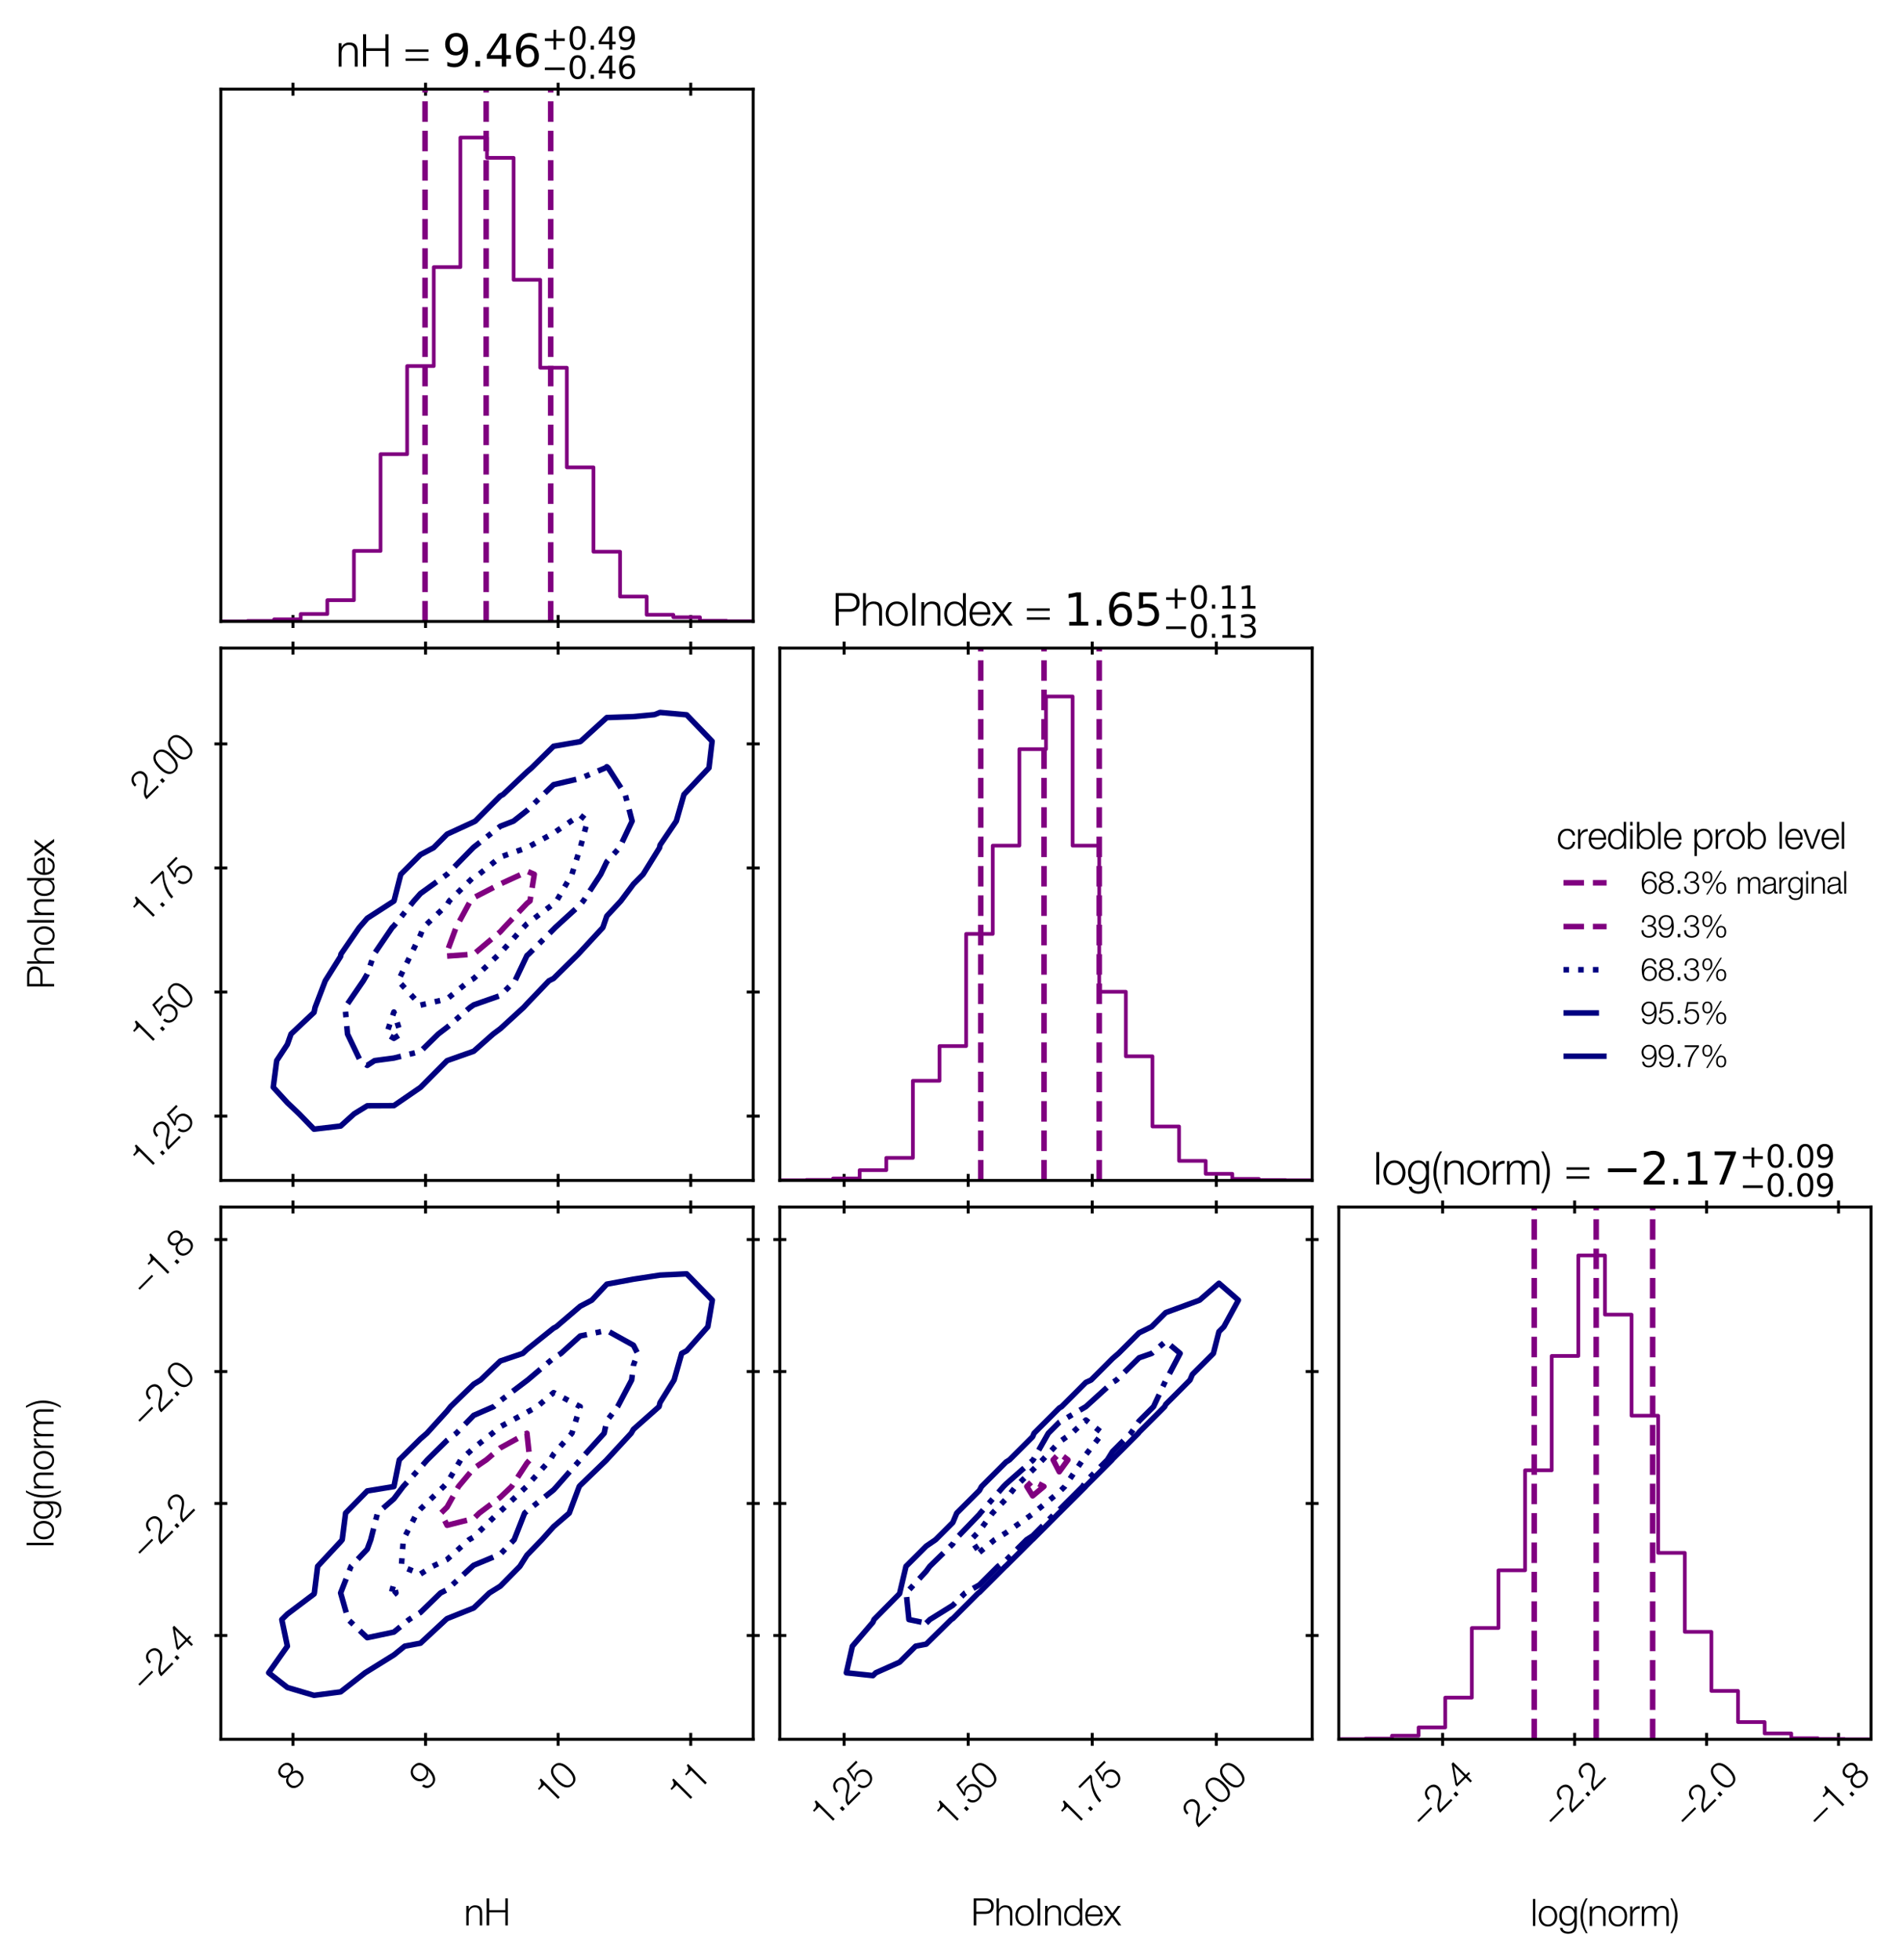 <?xml version="1.0" encoding="utf-8" standalone="no"?>
<!DOCTYPE svg PUBLIC "-//W3C//DTD SVG 1.1//EN"
  "http://www.w3.org/Graphics/SVG/1.1/DTD/svg11.dtd">
<svg xmlns:xlink="http://www.w3.org/1999/xlink" width="514.77pt" height="530.261pt" viewBox="0 0 514.77 530.261" xmlns="http://www.w3.org/2000/svg" version="1.1">
 <defs>
  <style type="text/css">*{stroke-linejoin: round; stroke-linecap: butt}</style>
 </defs>
 <g id="figure_1">
  <g id="patch_1">
   <path d="M 0 530.261 
L 514.77 530.261 
L 514.77 0 
L 0 0 
z
" style="fill: #ffffff"/>
  </g>
  <g id="axes_1">
   <g id="patch_2">
    <path d="M 59.741 168.12 
L 203.741 168.12 
L 203.741 24.12 
L 59.741 24.12 
z
" style="fill: #ffffff"/>
   </g>
   <g id="matplotlib.axis_1">
    <g id="xtick_1">
     <g id="line2d_1">
      <defs>
       <path id="maa9f362512" d="M 0 1.75 
L 0 -1.75 
" style="stroke: #000000; stroke-width: 0.8"/>
      </defs>
      <g>
       <use xlink:href="#maa9f362512" x="79.241" y="168.12" style="stroke: #000000; stroke-width: 0.8"/>
      </g>
     </g>
     <g id="line2d_2">
      <g>
       <use xlink:href="#maa9f362512" x="79.241" y="24.12" style="stroke: #000000; stroke-width: 0.8"/>
      </g>
     </g>
    </g>
    <g id="xtick_2">
     <g id="line2d_3">
      <g>
       <use xlink:href="#maa9f362512" x="115.11" y="168.12" style="stroke: #000000; stroke-width: 0.8"/>
      </g>
     </g>
     <g id="line2d_4">
      <g>
       <use xlink:href="#maa9f362512" x="115.11" y="24.12" style="stroke: #000000; stroke-width: 0.8"/>
      </g>
     </g>
    </g>
    <g id="xtick_3">
     <g id="line2d_5">
      <g>
       <use xlink:href="#maa9f362512" x="150.979" y="168.12" style="stroke: #000000; stroke-width: 0.8"/>
      </g>
     </g>
     <g id="line2d_6">
      <g>
       <use xlink:href="#maa9f362512" x="150.979" y="24.12" style="stroke: #000000; stroke-width: 0.8"/>
      </g>
     </g>
    </g>
    <g id="xtick_4">
     <g id="line2d_7">
      <g>
       <use xlink:href="#maa9f362512" x="186.847" y="168.12" style="stroke: #000000; stroke-width: 0.8"/>
      </g>
     </g>
     <g id="line2d_8">
      <g>
       <use xlink:href="#maa9f362512" x="186.847" y="24.12" style="stroke: #000000; stroke-width: 0.8"/>
      </g>
     </g>
    </g>
   </g>
   <g id="matplotlib.axis_2"/>
   <g id="patch_3">
    <path d="M 59.741 168.12 
L 59.741 168.108 
L 66.941 168.108 
L 66.941 167.991 
L 74.141 167.991 
L 74.141 167.546 
L 81.341 167.546 
L 81.341 166.105 
L 88.541 166.105 
L 88.541 162.364 
L 95.741 162.364 
L 95.741 149.033 
L 102.941 149.033 
L 102.941 122.864 
L 110.141 122.864 
L 110.141 99.023 
L 117.341 99.023 
L 117.341 72.25 
L 124.541 72.25 
L 124.541 37.211 
L 131.741 37.211 
L 131.741 42.7 
L 138.941 42.7 
L 138.941 75.7 
L 146.141 75.7 
L 146.141 99.476 
L 153.341 99.476 
L 153.341 126.43 
L 160.541 126.43 
L 160.541 149.248 
L 167.741 149.248 
L 167.741 161.381 
L 174.941 161.381 
L 174.941 166.316 
L 182.141 166.316 
L 182.141 166.979 
L 189.341 166.979 
L 189.341 167.946 
L 196.541 167.946 
L 196.541 168.061 
L 203.741 168.061 
L 203.741 168.12 
" clip-path="url(#pb8059aa5cc)" style="fill: none; stroke: #800080; stroke-linejoin: miter"/>
   </g>
   <g id="line2d_9">
    <path d="M 114.969 168.12 
L 114.969 24.12 
" clip-path="url(#pb8059aa5cc)" style="fill: none; stroke-dasharray: 5.55,2.4; stroke-dashoffset: 0; stroke: #800080; stroke-width: 1.5"/>
   </g>
   <g id="line2d_10">
    <path d="M 131.517 168.12 
L 131.517 24.12 
" clip-path="url(#pb8059aa5cc)" style="fill: none; stroke-dasharray: 5.55,2.4; stroke-dashoffset: 0; stroke: #800080; stroke-width: 1.5"/>
   </g>
   <g id="line2d_11">
    <path d="M 148.963 168.12 
L 148.963 24.12 
" clip-path="url(#pb8059aa5cc)" style="fill: none; stroke-dasharray: 5.55,2.4; stroke-dashoffset: 0; stroke: #800080; stroke-width: 1.5"/>
   </g>
   <g id="patch_4">
    <path d="M 59.741 168.12 
L 59.741 24.12 
" style="fill: none; stroke: #000000; stroke-width: 0.8; stroke-linejoin: miter; stroke-linecap: square"/>
   </g>
   <g id="patch_5">
    <path d="M 203.741 168.12 
L 203.741 24.12 
" style="fill: none; stroke: #000000; stroke-width: 0.8; stroke-linejoin: miter; stroke-linecap: square"/>
   </g>
   <g id="patch_6">
    <path d="M 59.741 168.12 
L 203.741 168.12 
" style="fill: none; stroke: #000000; stroke-width: 0.8; stroke-linejoin: miter; stroke-linecap: square"/>
   </g>
   <g id="patch_7">
    <path d="M 59.741 24.12 
L 203.741 24.12 
" style="fill: none; stroke: #000000; stroke-width: 0.8; stroke-linejoin: miter; stroke-linecap: square"/>
   </g>
   <g id="text_1">
    <!-- nH = ${9.46}_{-0.46}^{+0.49}$ -->
    <g transform="translate(90.881 18.12) scale(0.12 -0.12)">
     <defs>
      <path id="HelveticaNeue-Light-6e" d="M 378 3302 
L 378 0 
L 781 0 
L 781 1926 
Q 787 2170 860 2378 
Q 934 2586 1065 2736 
Q 1197 2886 1385 2972 
Q 1574 3059 1818 3059 
Q 2061 3059 2224 2982 
Q 2387 2906 2483 2771 
Q 2579 2637 2617 2454 
Q 2656 2272 2656 2061 
L 2656 0 
L 3059 0 
L 3059 2125 
Q 3059 2419 3001 2656 
Q 2944 2893 2803 3056 
Q 2662 3219 2428 3308 
Q 2195 3398 1850 3398 
Q 1498 3398 1203 3216 
Q 909 3034 794 2733 
L 781 2733 
L 781 3302 
L 378 3302 
z
" transform="scale(0.016)"/>
      <path id="HelveticaNeue-Light-48" d="M 461 4570 
L 461 0 
L 896 0 
L 896 2214 
L 3610 2214 
L 3610 0 
L 4045 0 
L 4045 4570 
L 3610 4570 
L 3610 2586 
L 896 2586 
L 896 4570 
L 461 4570 
z
" transform="scale(0.016)"/>
      <path id="HelveticaNeue-Light-20" transform="scale(0.016)"/>
      <path id="HelveticaNeue-Light-3d" d="M 3533 819 
L 3533 1158 
L 314 1158 
L 314 819 
L 3533 819 
z
M 3533 2080 
L 3533 2419 
L 314 2419 
L 314 2080 
L 3533 2080 
z
" transform="scale(0.016)"/>
      <path id="DejaVuSans-39" d="M 703 97 
L 703 672 
Q 941 559 1184 500 
Q 1428 441 1663 441 
Q 2288 441 2617 861 
Q 2947 1281 2994 2138 
Q 2813 1869 2534 1725 
Q 2256 1581 1919 1581 
Q 1219 1581 811 2004 
Q 403 2428 403 3163 
Q 403 3881 828 4315 
Q 1253 4750 1959 4750 
Q 2769 4750 3195 4129 
Q 3622 3509 3622 2328 
Q 3622 1225 3098 567 
Q 2575 -91 1691 -91 
Q 1453 -91 1209 -44 
Q 966 3 703 97 
z
M 1959 2075 
Q 2384 2075 2632 2365 
Q 2881 2656 2881 3163 
Q 2881 3666 2632 3958 
Q 2384 4250 1959 4250 
Q 1534 4250 1286 3958 
Q 1038 3666 1038 3163 
Q 1038 2656 1286 2365 
Q 1534 2075 1959 2075 
z
" transform="scale(0.016)"/>
      <path id="DejaVuSans-2e" d="M 684 794 
L 1344 794 
L 1344 0 
L 684 0 
L 684 794 
z
" transform="scale(0.016)"/>
      <path id="DejaVuSans-34" d="M 2419 4116 
L 825 1625 
L 2419 1625 
L 2419 4116 
z
M 2253 4666 
L 3047 4666 
L 3047 1625 
L 3713 1625 
L 3713 1100 
L 3047 1100 
L 3047 0 
L 2419 0 
L 2419 1100 
L 313 1100 
L 313 1709 
L 2253 4666 
z
" transform="scale(0.016)"/>
      <path id="DejaVuSans-36" d="M 2113 2584 
Q 1688 2584 1439 2293 
Q 1191 2003 1191 1497 
Q 1191 994 1439 701 
Q 1688 409 2113 409 
Q 2538 409 2786 701 
Q 3034 994 3034 1497 
Q 3034 2003 2786 2293 
Q 2538 2584 2113 2584 
z
M 3366 4563 
L 3366 3988 
Q 3128 4100 2886 4159 
Q 2644 4219 2406 4219 
Q 1781 4219 1451 3797 
Q 1122 3375 1075 2522 
Q 1259 2794 1537 2939 
Q 1816 3084 2150 3084 
Q 2853 3084 3261 2657 
Q 3669 2231 3669 1497 
Q 3669 778 3244 343 
Q 2819 -91 2113 -91 
Q 1303 -91 875 529 
Q 447 1150 447 2328 
Q 447 3434 972 4092 
Q 1497 4750 2381 4750 
Q 2619 4750 2861 4703 
Q 3103 4656 3366 4563 
z
" transform="scale(0.016)"/>
      <path id="DejaVuSans-2b" d="M 2944 4013 
L 2944 2272 
L 4684 2272 
L 4684 1741 
L 2944 1741 
L 2944 0 
L 2419 0 
L 2419 1741 
L 678 1741 
L 678 2272 
L 2419 2272 
L 2419 4013 
L 2944 4013 
z
" transform="scale(0.016)"/>
      <path id="DejaVuSans-30" d="M 2034 4250 
Q 1547 4250 1301 3770 
Q 1056 3291 1056 2328 
Q 1056 1369 1301 889 
Q 1547 409 2034 409 
Q 2525 409 2770 889 
Q 3016 1369 3016 2328 
Q 3016 3291 2770 3770 
Q 2525 4250 2034 4250 
z
M 2034 4750 
Q 2819 4750 3233 4129 
Q 3647 3509 3647 2328 
Q 3647 1150 3233 529 
Q 2819 -91 2034 -91 
Q 1250 -91 836 529 
Q 422 1150 422 2328 
Q 422 3509 836 4129 
Q 1250 4750 2034 4750 
z
" transform="scale(0.016)"/>
      <path id="DejaVuSans-2212" d="M 678 2272 
L 4684 2272 
L 4684 1741 
L 678 1741 
L 678 2272 
z
" transform="scale(0.016)"/>
     </defs>
     <use xlink:href="#HelveticaNeue-Light-6e" transform="translate(0 0.766)"/>
     <use xlink:href="#HelveticaNeue-Light-48" transform="translate(53.7 0.766)"/>
     <use xlink:href="#HelveticaNeue-Light-20" transform="translate(124.1 0.766)"/>
     <use xlink:href="#HelveticaNeue-Light-3d" transform="translate(151.9 0.766)"/>
     <use xlink:href="#HelveticaNeue-Light-20" transform="translate(211.9 0.766)"/>
     <use xlink:href="#DejaVuSans-39" transform="translate(239.7 0.766)"/>
     <use xlink:href="#DejaVuSans-2e" transform="translate(303.323 0.766)"/>
     <use xlink:href="#DejaVuSans-34" transform="translate(335.11 0.766)"/>
     <use xlink:href="#DejaVuSans-36" transform="translate(398.733 0.766)"/>
     <use xlink:href="#DejaVuSans-2b" transform="translate(463.313 39.047) scale(0.7)"/>
     <use xlink:href="#DejaVuSans-30" transform="translate(521.966 39.047) scale(0.7)"/>
     <use xlink:href="#DejaVuSans-2e" transform="translate(566.502 39.047) scale(0.7)"/>
     <use xlink:href="#DejaVuSans-34" transform="translate(588.753 39.047) scale(0.7)"/>
     <use xlink:href="#DejaVuSans-39" transform="translate(633.289 39.047) scale(0.7)"/>
     <use xlink:href="#DejaVuSans-2212" transform="translate(463.313 -26.578) scale(0.7)"/>
     <use xlink:href="#DejaVuSans-30" transform="translate(521.966 -26.578) scale(0.7)"/>
     <use xlink:href="#DejaVuSans-2e" transform="translate(566.502 -26.578) scale(0.7)"/>
     <use xlink:href="#DejaVuSans-34" transform="translate(588.753 -26.578) scale(0.7)"/>
     <use xlink:href="#DejaVuSans-36" transform="translate(633.289 -26.578) scale(0.7)"/>
    </g>
   </g>
  </g>
  <g id="axes_2">
   <g id="matplotlib.axis_3"/>
   <g id="matplotlib.axis_4"/>
  </g>
  <g id="axes_3">
   <g id="matplotlib.axis_5"/>
   <g id="matplotlib.axis_6"/>
  </g>
  <g id="axes_4">
   <g id="patch_8">
    <path d="M 59.741 319.32 
L 203.741 319.32 
L 203.741 175.32 
L 59.741 175.32 
z
" style="fill: #ffffff"/>
   </g>
   <g id="QuadContourSet_1">
    <path d="M 84.941 305.456 
L 92.141 304.61 
L 95.788 301.32 
L 99.341 299.133 
L 106.541 299.097 
L 113.741 294.159 
L 113.78 294.12 
L 120.941 286.92 
L 120.941 286.92 
L 128.141 284.375 
L 133.408 279.72 
L 135.341 278.281 
L 141.644 272.52 
L 142.541 271.54 
L 148.497 265.32 
L 149.741 264.688 
L 156.408 258.12 
L 156.941 257.542 
L 163.07 250.92 
L 164.141 247.81 
L 167.949 243.72 
L 171.341 239.17 
L 173.966 236.52 
L 178.415 229.32 
L 178.541 228.609 
L 182.941 222.12 
L 185.013 214.92 
L 185.741 214.149 
L 191.782 207.72 
L 192.624 200.52 
L 185.741 193.368 
L 185.208 193.32 
L 178.541 192.724 
L 177.049 193.32 
L 171.341 193.86 
L 164.141 194.114 
L 157.096 200.52 
L 156.941 200.625 
L 149.741 201.872 
L 143.806 207.72 
L 142.541 208.814 
L 136.093 214.92 
L 135.341 215.318 
L 128.561 222.12 
L 128.141 222.34 
L 120.941 225.652 
L 117.294 229.32 
L 113.741 231.197 
L 108.417 236.52 
L 106.575 243.72 
L 106.541 243.763 
L 99.341 248.407 
L 97.168 250.92 
L 92.219 258.12 
L 92.141 258.704 
L 87.989 265.32 
L 85.23 272.52 
L 84.941 273.874 
L 78.727 279.72 
L 77.741 282.522 
L 74.85 286.92 
L 73.916 294.12 
L 77.741 298.302 
L 80.919 301.32 
z
" clip-path="url(#p5a9cfe85dd)" style="fill: #ffffff"/>
   </g>
   <g id="matplotlib.axis_7">
    <g id="xtick_5">
     <g id="line2d_12">
      <g>
       <use xlink:href="#maa9f362512" x="79.241" y="319.32" style="stroke: #000000; stroke-width: 0.8"/>
      </g>
     </g>
     <g id="line2d_13">
      <g>
       <use xlink:href="#maa9f362512" x="79.241" y="175.32" style="stroke: #000000; stroke-width: 0.8"/>
      </g>
     </g>
    </g>
    <g id="xtick_6">
     <g id="line2d_14">
      <g>
       <use xlink:href="#maa9f362512" x="115.11" y="319.32" style="stroke: #000000; stroke-width: 0.8"/>
      </g>
     </g>
     <g id="line2d_15">
      <g>
       <use xlink:href="#maa9f362512" x="115.11" y="175.32" style="stroke: #000000; stroke-width: 0.8"/>
      </g>
     </g>
    </g>
    <g id="xtick_7">
     <g id="line2d_16">
      <g>
       <use xlink:href="#maa9f362512" x="150.979" y="319.32" style="stroke: #000000; stroke-width: 0.8"/>
      </g>
     </g>
     <g id="line2d_17">
      <g>
       <use xlink:href="#maa9f362512" x="150.979" y="175.32" style="stroke: #000000; stroke-width: 0.8"/>
      </g>
     </g>
    </g>
    <g id="xtick_8">
     <g id="line2d_18">
      <g>
       <use xlink:href="#maa9f362512" x="186.847" y="319.32" style="stroke: #000000; stroke-width: 0.8"/>
      </g>
     </g>
     <g id="line2d_19">
      <g>
       <use xlink:href="#maa9f362512" x="186.847" y="175.32" style="stroke: #000000; stroke-width: 0.8"/>
      </g>
     </g>
    </g>
   </g>
   <g id="matplotlib.axis_8">
    <g id="ytick_1">
     <g id="line2d_20">
      <defs>
       <path id="m13a203830d" d="M 1.75 0 
L -1.75 -0 
" style="stroke: #000000; stroke-width: 0.8"/>
      </defs>
      <g>
       <use xlink:href="#m13a203830d" x="59.741" y="301.935" style="stroke: #000000; stroke-width: 0.8"/>
      </g>
     </g>
     <g id="line2d_21">
      <g>
       <use xlink:href="#m13a203830d" x="203.741" y="301.935" style="stroke: #000000; stroke-width: 0.8"/>
      </g>
     </g>
     <g id="text_2">
      <!-- 1.25 -->
      <g transform="translate(39.388 317.172) rotate(-45) scale(0.1 -0.1)">
       <defs>
        <path id="HelveticaNeue-Light-31" d="M 621 3616 
L 621 3328 
L 1805 3328 
L 1805 0 
L 2208 0 
L 2208 4480 
L 1882 4480 
Q 1837 4173 1731 4003 
Q 1626 3834 1469 3750 
Q 1312 3667 1097 3644 
Q 883 3622 621 3616 
z
" transform="scale(0.016)"/>
        <path id="HelveticaNeue-Light-2e" d="M 621 0 
L 1158 0 
L 1158 678 
L 621 678 
L 621 0 
z
" transform="scale(0.016)"/>
        <path id="HelveticaNeue-Light-32" d="M 3181 0 
L 3181 371 
L 691 371 
Q 730 595 883 784 
Q 1037 973 1238 1133 
Q 1440 1293 1657 1424 
Q 1875 1555 2035 1664 
Q 2259 1805 2460 1968 
Q 2662 2131 2819 2323 
Q 2976 2515 3069 2745 
Q 3162 2976 3162 3258 
Q 3162 3571 3056 3808 
Q 2950 4045 2761 4201 
Q 2573 4358 2320 4438 
Q 2067 4518 1773 4518 
Q 1408 4518 1136 4400 
Q 864 4282 685 4070 
Q 506 3859 419 3568 
Q 333 3277 339 2931 
L 742 2931 
Q 736 3181 790 3405 
Q 845 3629 966 3801 
Q 1088 3974 1283 4076 
Q 1478 4179 1754 4179 
Q 1958 4179 2140 4118 
Q 2323 4058 2460 3939 
Q 2598 3821 2678 3651 
Q 2758 3482 2758 3264 
Q 2758 2995 2665 2800 
Q 2573 2605 2387 2419 
Q 2202 2234 1968 2070 
Q 1734 1907 1497 1750 
Q 1261 1594 1037 1424 
Q 813 1254 633 1049 
Q 454 845 345 589 
Q 237 333 230 0 
L 3181 0 
z
" transform="scale(0.016)"/>
        <path id="HelveticaNeue-Light-35" d="M 634 1280 
L 230 1280 
Q 237 960 352 704 
Q 467 448 662 272 
Q 858 96 1123 3 
Q 1389 -90 1702 -90 
Q 2022 -90 2307 22 
Q 2592 134 2803 336 
Q 3014 538 3136 816 
Q 3258 1094 3258 1421 
Q 3258 1760 3152 2045 
Q 3046 2330 2851 2534 
Q 2656 2739 2377 2854 
Q 2099 2970 1754 2970 
Q 1485 2970 1229 2861 
Q 973 2752 806 2554 
L 794 2566 
L 1082 4051 
L 3040 4051 
L 3040 4422 
L 800 4422 
L 365 2099 
L 710 2099 
Q 877 2355 1139 2492 
Q 1402 2630 1709 2630 
Q 1958 2630 2169 2540 
Q 2381 2451 2531 2294 
Q 2682 2138 2768 1926 
Q 2854 1715 2854 1466 
Q 2854 1222 2777 1001 
Q 2701 781 2553 611 
Q 2406 442 2201 342 
Q 1997 243 1734 243 
Q 1504 243 1305 316 
Q 1107 390 960 528 
Q 813 666 726 858 
Q 640 1050 634 1280 
z
" transform="scale(0.016)"/>
       </defs>
       <use xlink:href="#HelveticaNeue-Light-31"/>
       <use xlink:href="#HelveticaNeue-Light-2e" x="55.6"/>
       <use xlink:href="#HelveticaNeue-Light-32" x="83.4"/>
       <use xlink:href="#HelveticaNeue-Light-35" x="139"/>
      </g>
     </g>
    </g>
    <g id="ytick_2">
     <g id="line2d_22">
      <g>
       <use xlink:href="#m13a203830d" x="59.741" y="268.371" style="stroke: #000000; stroke-width: 0.8"/>
      </g>
     </g>
     <g id="line2d_23">
      <g>
       <use xlink:href="#m13a203830d" x="203.741" y="268.371" style="stroke: #000000; stroke-width: 0.8"/>
      </g>
     </g>
     <g id="text_3">
      <!-- 1.50 -->
      <g transform="translate(39.388 283.608) rotate(-45) scale(0.1 -0.1)">
       <defs>
        <path id="HelveticaNeue-Light-30" d="M 1779 4518 
Q 1293 4518 985 4304 
Q 678 4090 508 3757 
Q 339 3424 278 3014 
Q 218 2605 218 2208 
Q 218 1818 278 1408 
Q 339 998 508 665 
Q 678 333 985 121 
Q 1293 -90 1779 -90 
Q 2272 -90 2576 121 
Q 2880 333 3049 665 
Q 3219 998 3280 1408 
Q 3341 1818 3341 2214 
Q 3341 2605 3280 3014 
Q 3219 3424 3049 3757 
Q 2880 4090 2576 4304 
Q 2272 4518 1779 4518 
z
M 1779 4179 
Q 2163 4179 2393 3980 
Q 2624 3782 2742 3488 
Q 2861 3194 2899 2848 
Q 2938 2502 2938 2214 
Q 2938 1920 2899 1577 
Q 2861 1235 2742 937 
Q 2624 640 2393 441 
Q 2163 243 1779 243 
Q 1395 243 1164 441 
Q 934 640 816 937 
Q 698 1235 659 1577 
Q 621 1920 621 2214 
Q 621 2502 659 2848 
Q 698 3194 816 3488 
Q 934 3782 1164 3980 
Q 1395 4179 1779 4179 
z
" transform="scale(0.016)"/>
       </defs>
       <use xlink:href="#HelveticaNeue-Light-31"/>
       <use xlink:href="#HelveticaNeue-Light-2e" x="55.6"/>
       <use xlink:href="#HelveticaNeue-Light-35" x="83.4"/>
       <use xlink:href="#HelveticaNeue-Light-30" x="139"/>
      </g>
     </g>
    </g>
    <g id="ytick_3">
     <g id="line2d_24">
      <g>
       <use xlink:href="#m13a203830d" x="59.741" y="234.807" style="stroke: #000000; stroke-width: 0.8"/>
      </g>
     </g>
     <g id="line2d_25">
      <g>
       <use xlink:href="#m13a203830d" x="203.741" y="234.807" style="stroke: #000000; stroke-width: 0.8"/>
      </g>
     </g>
     <g id="text_4">
      <!-- 1.75 -->
      <g transform="translate(39.388 250.045) rotate(-45) scale(0.1 -0.1)">
       <defs>
        <path id="HelveticaNeue-Light-37" d="M 326 4422 
L 326 4051 
L 2803 4051 
Q 2336 3520 2006 3033 
Q 1677 2547 1456 2064 
Q 1235 1581 1116 1075 
Q 998 570 960 0 
L 1395 0 
Q 1434 781 1642 1430 
Q 1850 2080 2128 2589 
Q 2406 3098 2700 3466 
Q 2995 3834 3206 4051 
L 3206 4422 
L 326 4422 
z
" transform="scale(0.016)"/>
       </defs>
       <use xlink:href="#HelveticaNeue-Light-31"/>
       <use xlink:href="#HelveticaNeue-Light-2e" x="55.6"/>
       <use xlink:href="#HelveticaNeue-Light-37" x="83.4"/>
       <use xlink:href="#HelveticaNeue-Light-35" x="139"/>
      </g>
     </g>
    </g>
    <g id="ytick_4">
     <g id="line2d_26">
      <g>
       <use xlink:href="#m13a203830d" x="59.741" y="201.243" style="stroke: #000000; stroke-width: 0.8"/>
      </g>
     </g>
     <g id="line2d_27">
      <g>
       <use xlink:href="#m13a203830d" x="203.741" y="201.243" style="stroke: #000000; stroke-width: 0.8"/>
      </g>
     </g>
     <g id="text_5">
      <!-- 2.00 -->
      <g transform="translate(39.388 216.481) rotate(-45) scale(0.1 -0.1)">
       <use xlink:href="#HelveticaNeue-Light-32"/>
       <use xlink:href="#HelveticaNeue-Light-2e" x="55.6"/>
       <use xlink:href="#HelveticaNeue-Light-30" x="83.4"/>
       <use xlink:href="#HelveticaNeue-Light-30" x="139"/>
      </g>
     </g>
    </g>
    <g id="text_6">
     <!-- PhoIndex -->
     <g transform="translate(14.641 267.6) rotate(-90) scale(0.1 -0.1)">
      <defs>
       <path id="HelveticaNeue-Light-50" d="M 896 2330 
L 896 4198 
L 2394 4198 
Q 2848 4198 3129 3968 
Q 3411 3738 3411 3264 
Q 3411 2790 3129 2560 
Q 2848 2330 2394 2330 
L 896 2330 
z
M 461 4570 
L 461 0 
L 896 0 
L 896 1958 
L 2490 1958 
Q 2797 1958 3046 2044 
Q 3296 2131 3475 2300 
Q 3654 2470 3750 2713 
Q 3846 2957 3846 3264 
Q 3846 3571 3750 3814 
Q 3654 4058 3475 4227 
Q 3296 4397 3046 4483 
Q 2797 4570 2490 4570 
L 461 4570 
z
" transform="scale(0.016)"/>
       <path id="HelveticaNeue-Light-68" d="M 378 4570 
L 378 0 
L 781 0 
L 781 1926 
Q 787 2170 860 2378 
Q 934 2586 1065 2736 
Q 1197 2886 1385 2972 
Q 1574 3059 1818 3059 
Q 2061 3059 2224 2982 
Q 2387 2906 2483 2771 
Q 2579 2637 2617 2454 
Q 2656 2272 2656 2061 
L 2656 0 
L 3059 0 
L 3059 2125 
Q 3059 2419 3001 2656 
Q 2944 2893 2803 3056 
Q 2662 3219 2428 3308 
Q 2195 3398 1850 3398 
Q 1498 3398 1203 3216 
Q 909 3034 794 2733 
L 781 2733 
L 781 4570 
L 378 4570 
z
" transform="scale(0.016)"/>
       <path id="HelveticaNeue-Light-6f" d="M 1779 3059 
Q 2067 3059 2284 2937 
Q 2502 2816 2646 2617 
Q 2790 2419 2864 2166 
Q 2938 1914 2938 1651 
Q 2938 1389 2864 1136 
Q 2790 883 2646 684 
Q 2502 486 2284 364 
Q 2067 243 1779 243 
Q 1491 243 1273 364 
Q 1056 486 912 684 
Q 768 883 694 1136 
Q 621 1389 621 1651 
Q 621 1914 694 2166 
Q 768 2419 912 2617 
Q 1056 2816 1273 2937 
Q 1491 3059 1779 3059 
z
M 1779 3398 
Q 1402 3398 1110 3257 
Q 819 3117 620 2880 
Q 422 2643 320 2326 
Q 218 2010 218 1651 
Q 218 1293 320 976 
Q 422 659 620 422 
Q 819 186 1110 48 
Q 1402 -90 1779 -90 
Q 2157 -90 2448 48 
Q 2739 186 2937 422 
Q 3136 659 3238 976 
Q 3341 1293 3341 1651 
Q 3341 2010 3238 2326 
Q 3136 2643 2937 2880 
Q 2739 3117 2448 3257 
Q 2157 3398 1779 3398 
z
" transform="scale(0.016)"/>
       <path id="HelveticaNeue-Light-49" d="M 493 4570 
L 493 0 
L 928 0 
L 928 4570 
L 493 4570 
z
" transform="scale(0.016)"/>
       <path id="HelveticaNeue-Light-64" d="M 3290 0 
L 3290 4570 
L 2886 4570 
L 2886 2675 
L 2874 2675 
Q 2810 2854 2691 2988 
Q 2573 3123 2419 3216 
Q 2266 3309 2090 3353 
Q 1914 3398 1728 3398 
Q 1350 3398 1072 3257 
Q 794 3117 608 2877 
Q 422 2637 332 2320 
Q 243 2003 243 1651 
Q 243 1299 332 982 
Q 422 666 608 426 
Q 794 186 1072 48 
Q 1350 -90 1728 -90 
Q 1907 -90 2089 -38 
Q 2272 13 2432 105 
Q 2592 198 2717 332 
Q 2842 467 2906 627 
L 2918 627 
L 2918 0 
L 3290 0 
z
M 646 1651 
Q 646 1907 707 2160 
Q 768 2413 899 2611 
Q 1030 2810 1235 2934 
Q 1440 3059 1728 3059 
Q 2048 3059 2269 2934 
Q 2490 2810 2627 2611 
Q 2765 2413 2825 2160 
Q 2886 1907 2886 1651 
Q 2886 1395 2825 1142 
Q 2765 890 2627 691 
Q 2490 493 2269 368 
Q 2048 243 1728 243 
Q 1440 243 1235 368 
Q 1030 493 899 691 
Q 768 890 707 1142 
Q 646 1395 646 1651 
z
" transform="scale(0.016)"/>
       <path id="HelveticaNeue-Light-65" d="M 2758 1882 
L 621 1882 
Q 646 2106 726 2320 
Q 806 2534 940 2697 
Q 1075 2861 1267 2960 
Q 1459 3059 1709 3059 
Q 1952 3059 2144 2960 
Q 2336 2861 2470 2697 
Q 2605 2534 2678 2323 
Q 2752 2112 2758 1882 
z
M 621 1542 
L 3162 1542 
Q 3174 1888 3097 2224 
Q 3021 2560 2845 2819 
Q 2669 3078 2387 3238 
Q 2106 3398 1709 3398 
Q 1318 3398 1033 3248 
Q 749 3098 569 2851 
Q 390 2605 304 2291 
Q 218 1978 218 1651 
Q 218 1299 304 982 
Q 390 666 569 426 
Q 749 186 1033 48 
Q 1318 -90 1709 -90 
Q 2336 -90 2678 217 
Q 3021 525 3149 1088 
L 2746 1088 
Q 2650 704 2400 473 
Q 2150 243 1709 243 
Q 1421 243 1216 364 
Q 1011 486 876 672 
Q 742 858 681 1091 
Q 621 1325 621 1542 
z
" transform="scale(0.016)"/>
       <path id="HelveticaNeue-Light-78" d="M 1286 1715 
L 6 0 
L 506 0 
L 1523 1389 
L 2560 0 
L 3072 0 
L 1786 1722 
L 2976 3302 
L 2470 3302 
L 1549 2048 
L 608 3302 
L 102 3302 
L 1286 1715 
z
" transform="scale(0.016)"/>
      </defs>
      <use xlink:href="#HelveticaNeue-Light-50"/>
      <use xlink:href="#HelveticaNeue-Light-68" x="63"/>
      <use xlink:href="#HelveticaNeue-Light-6f" x="116.7"/>
      <use xlink:href="#HelveticaNeue-Light-49" x="172.3"/>
      <use xlink:href="#HelveticaNeue-Light-6e" x="194.5"/>
      <use xlink:href="#HelveticaNeue-Light-64" x="248.2"/>
      <use xlink:href="#HelveticaNeue-Light-65" x="305.6"/>
      <use xlink:href="#HelveticaNeue-Light-78" x="357.5"/>
     </g>
    </g>
   </g>
   <g id="QuadContourSet_2">
    <path d="M 84.941 305.456 
L 92.141 304.61 
L 95.788 301.32 
L 99.341 299.133 
L 106.541 299.097 
L 113.741 294.159 
L 113.78 294.12 
L 120.941 286.92 
L 120.941 286.92 
L 128.141 284.375 
L 133.408 279.72 
L 135.341 278.281 
L 141.644 272.52 
L 142.541 271.54 
L 148.497 265.32 
L 149.741 264.688 
L 156.408 258.12 
L 156.941 257.542 
L 163.07 250.92 
L 164.141 247.81 
L 167.949 243.72 
L 171.341 239.17 
L 173.966 236.52 
L 178.415 229.32 
L 178.541 228.609 
L 182.941 222.12 
L 185.013 214.92 
L 185.741 214.149 
L 191.782 207.72 
L 192.624 200.52 
L 185.741 193.368 
L 185.208 193.32 
L 178.541 192.724 
L 177.049 193.32 
L 171.341 193.86 
L 164.141 194.114 
L 157.096 200.52 
L 156.941 200.625 
L 149.741 201.872 
L 143.806 207.72 
L 142.541 208.814 
L 136.093 214.92 
L 135.341 215.318 
L 128.561 222.12 
L 128.141 222.34 
L 120.941 225.652 
L 117.294 229.32 
L 113.741 231.197 
L 108.417 236.52 
L 106.575 243.72 
L 106.541 243.763 
L 99.341 248.407 
L 97.168 250.92 
L 92.219 258.12 
L 92.141 258.704 
L 87.989 265.32 
L 85.23 272.52 
L 84.941 273.874 
L 78.727 279.72 
L 77.741 282.522 
L 74.85 286.92 
L 73.916 294.12 
L 77.741 298.302 
L 80.919 301.32 
L 84.941 305.456 
z
" clip-path="url(#p5a9cfe85dd)" style="fill: none; stroke: #000080; stroke-width: 1.5"/>
    <path d="M 99.341 288.208 
L 101.328 286.92 
L 106.541 286.225 
L 113.741 284.439 
L 118.557 279.72 
L 120.941 277.893 
L 127.157 272.52 
L 128.141 271.84 
L 135.341 269.31 
L 139.303 265.32 
L 142.541 258.494 
L 142.986 258.12 
L 149.741 251.38 
L 150.187 250.92 
L 156.941 244.757 
L 157.789 243.72 
L 162.501 236.52 
L 164.141 233.106 
L 167.584 229.32 
L 170.99 222.12 
L 169.116 214.92 
L 164.507 207.72 
L 164.141 207.403 
L 163.79 207.72 
L 156.941 210.585 
L 149.741 212.267 
L 146.995 214.92 
L 142.541 219.265 
L 138.923 222.12 
L 135.341 223.514 
L 128.141 229.177 
L 127.984 229.32 
L 120.941 236.52 
L 120.941 236.52 
L 113.741 241.713 
L 111.966 243.72 
L 106.541 250.477 
L 106.086 250.92 
L 101.178 258.12 
L 99.341 263.508 
L 98.285 265.32 
L 93.353 272.52 
L 93.998 279.72 
L 97.445 286.92 
L 99.341 288.208 
z
" clip-path="url(#p5a9cfe85dd)" style="fill: none; stroke-dasharray: 9.6,2.4,1.5,2.4; stroke-dashoffset: 0; stroke: #000080; stroke-width: 1.5"/>
    <path d="M 106.541 280.894 
L 108.41 279.72 
L 106.541 273.768 
L 104.555 279.72 
L 106.541 280.894 
z
M 113.741 271.901 
L 120.941 270.219 
L 127.022 265.32 
L 128.141 264.705 
L 134.988 258.12 
L 135.341 257.822 
L 141.575 250.92 
L 142.541 249.902 
L 149.741 244.509 
L 150.543 243.72 
L 154.705 236.52 
L 156.941 229.367 
L 156.971 229.32 
L 158.89 222.12 
L 156.941 220.528 
L 154.478 222.12 
L 149.741 225.373 
L 142.541 229.32 
L 142.541 229.32 
L 135.341 231.837 
L 129.564 236.52 
L 128.141 237.199 
L 121.535 243.72 
L 120.941 244.758 
L 114.483 250.92 
L 113.741 252.914 
L 111.206 258.12 
L 107.712 265.32 
L 113.741 271.901 
z
" clip-path="url(#p5a9cfe85dd)" style="fill: none; stroke-dasharray: 1.5,2.475; stroke-dashoffset: 0; stroke: #000080; stroke-width: 1.5"/>
    <path d="M 120.941 258.635 
L 128.141 258.12 
L 128.141 258.12 
L 135.341 252.038 
L 136.35 250.92 
L 142.541 244.393 
L 143.371 243.72 
L 144.533 236.52 
L 142.541 235.663 
L 141.036 236.52 
L 135.341 239.126 
L 128.141 242.84 
L 127.249 243.72 
L 123.363 250.92 
L 120.941 257.47 
L 120.62 258.12 
L 120.941 258.635 
z
" clip-path="url(#p5a9cfe85dd)" style="fill: none; stroke-dasharray: 5.55,2.4; stroke-dashoffset: 0; stroke: #800080; stroke-width: 1.5"/>
   </g>
   <g id="patch_9">
    <path d="M 59.741 319.32 
L 59.741 175.32 
" style="fill: none; stroke: #000000; stroke-width: 0.8; stroke-linejoin: miter; stroke-linecap: square"/>
   </g>
   <g id="patch_10">
    <path d="M 203.741 319.32 
L 203.741 175.32 
" style="fill: none; stroke: #000000; stroke-width: 0.8; stroke-linejoin: miter; stroke-linecap: square"/>
   </g>
   <g id="patch_11">
    <path d="M 59.741 319.32 
L 203.741 319.32 
" style="fill: none; stroke: #000000; stroke-width: 0.8; stroke-linejoin: miter; stroke-linecap: square"/>
   </g>
   <g id="patch_12">
    <path d="M 59.741 175.32 
L 203.741 175.32 
" style="fill: none; stroke: #000000; stroke-width: 0.8; stroke-linejoin: miter; stroke-linecap: square"/>
   </g>
  </g>
  <g id="axes_5">
   <g id="patch_13">
    <path d="M 210.941 319.32 
L 354.941 319.32 
L 354.941 175.32 
L 210.941 175.32 
z
" style="fill: #ffffff"/>
   </g>
   <g id="matplotlib.axis_9">
    <g id="xtick_9">
     <g id="line2d_28">
      <g>
       <use xlink:href="#maa9f362512" x="228.326" y="319.32" style="stroke: #000000; stroke-width: 0.8"/>
      </g>
     </g>
     <g id="line2d_29">
      <g>
       <use xlink:href="#maa9f362512" x="228.326" y="175.32" style="stroke: #000000; stroke-width: 0.8"/>
      </g>
     </g>
    </g>
    <g id="xtick_10">
     <g id="line2d_30">
      <g>
       <use xlink:href="#maa9f362512" x="261.89" y="319.32" style="stroke: #000000; stroke-width: 0.8"/>
      </g>
     </g>
     <g id="line2d_31">
      <g>
       <use xlink:href="#maa9f362512" x="261.89" y="175.32" style="stroke: #000000; stroke-width: 0.8"/>
      </g>
     </g>
    </g>
    <g id="xtick_11">
     <g id="line2d_32">
      <g>
       <use xlink:href="#maa9f362512" x="295.454" y="319.32" style="stroke: #000000; stroke-width: 0.8"/>
      </g>
     </g>
     <g id="line2d_33">
      <g>
       <use xlink:href="#maa9f362512" x="295.454" y="175.32" style="stroke: #000000; stroke-width: 0.8"/>
      </g>
     </g>
    </g>
    <g id="xtick_12">
     <g id="line2d_34">
      <g>
       <use xlink:href="#maa9f362512" x="329.017" y="319.32" style="stroke: #000000; stroke-width: 0.8"/>
      </g>
     </g>
     <g id="line2d_35">
      <g>
       <use xlink:href="#maa9f362512" x="329.017" y="175.32" style="stroke: #000000; stroke-width: 0.8"/>
      </g>
     </g>
    </g>
   </g>
   <g id="matplotlib.axis_10"/>
   <g id="patch_14">
    <path d="M 210.941 319.32 
L 210.941 319.297 
L 218.141 319.297 
L 218.141 319.187 
L 225.341 319.187 
L 225.341 318.798 
L 232.541 318.798 
L 232.541 316.549 
L 239.741 316.549 
L 239.741 313.224 
L 246.941 313.224 
L 246.941 292.365 
L 254.141 292.365 
L 254.141 282.98 
L 261.341 282.98 
L 261.341 252.647 
L 268.541 252.647 
L 268.541 228.757 
L 275.741 228.757 
L 275.741 202.658 
L 282.941 202.658 
L 282.941 188.411 
L 290.141 188.411 
L 290.141 228.759 
L 297.341 228.759 
L 297.341 268.296 
L 304.541 268.296 
L 304.541 285.752 
L 311.741 285.752 
L 311.741 304.734 
L 318.941 304.734 
L 318.941 314.031 
L 326.141 314.031 
L 326.141 317.543 
L 333.341 317.543 
L 333.341 318.919 
L 340.541 318.919 
L 340.541 319.212 
L 347.741 319.212 
L 347.741 319.298 
L 354.941 319.298 
L 354.941 319.32 
" clip-path="url(#pce39cda57b)" style="fill: none; stroke: #800080; stroke-linejoin: miter"/>
   </g>
   <g id="line2d_36">
    <path d="M 265.3 319.32 
L 265.3 175.32 
" clip-path="url(#pce39cda57b)" style="fill: none; stroke-dasharray: 5.55,2.4; stroke-dashoffset: 0; stroke: #800080; stroke-width: 1.5"/>
   </g>
   <g id="line2d_37">
    <path d="M 282.413 319.32 
L 282.413 175.32 
" clip-path="url(#pce39cda57b)" style="fill: none; stroke-dasharray: 5.55,2.4; stroke-dashoffset: 0; stroke: #800080; stroke-width: 1.5"/>
   </g>
   <g id="line2d_38">
    <path d="M 297.345 319.32 
L 297.345 175.32 
" clip-path="url(#pce39cda57b)" style="fill: none; stroke-dasharray: 5.55,2.4; stroke-dashoffset: 0; stroke: #800080; stroke-width: 1.5"/>
   </g>
   <g id="patch_15">
    <path d="M 210.941 319.32 
L 210.941 175.32 
" style="fill: none; stroke: #000000; stroke-width: 0.8; stroke-linejoin: miter; stroke-linecap: square"/>
   </g>
   <g id="patch_16">
    <path d="M 354.941 319.32 
L 354.941 175.32 
" style="fill: none; stroke: #000000; stroke-width: 0.8; stroke-linejoin: miter; stroke-linecap: square"/>
   </g>
   <g id="patch_17">
    <path d="M 210.941 319.32 
L 354.941 319.32 
" style="fill: none; stroke: #000000; stroke-width: 0.8; stroke-linejoin: miter; stroke-linecap: square"/>
   </g>
   <g id="patch_18">
    <path d="M 210.941 175.32 
L 354.941 175.32 
" style="fill: none; stroke: #000000; stroke-width: 0.8; stroke-linejoin: miter; stroke-linecap: square"/>
   </g>
   <g id="text_7">
    <!-- PhoIndex = ${1.65}_{-0.13}^{+0.11}$ -->
    <g transform="translate(225.161 169.32) scale(0.12 -0.12)">
     <defs>
      <path id="DejaVuSans-31" d="M 794 531 
L 1825 531 
L 1825 4091 
L 703 3866 
L 703 4441 
L 1819 4666 
L 2450 4666 
L 2450 531 
L 3481 531 
L 3481 0 
L 794 0 
L 794 531 
z
" transform="scale(0.016)"/>
      <path id="DejaVuSans-35" d="M 691 4666 
L 3169 4666 
L 3169 4134 
L 1269 4134 
L 1269 2991 
Q 1406 3038 1543 3061 
Q 1681 3084 1819 3084 
Q 2600 3084 3056 2656 
Q 3513 2228 3513 1497 
Q 3513 744 3044 326 
Q 2575 -91 1722 -91 
Q 1428 -91 1123 -41 
Q 819 9 494 109 
L 494 744 
Q 775 591 1075 516 
Q 1375 441 1709 441 
Q 2250 441 2565 725 
Q 2881 1009 2881 1497 
Q 2881 1984 2565 2268 
Q 2250 2553 1709 2553 
Q 1456 2553 1204 2497 
Q 953 2441 691 2322 
L 691 4666 
z
" transform="scale(0.016)"/>
      <path id="DejaVuSans-33" d="M 2597 2516 
Q 3050 2419 3304 2112 
Q 3559 1806 3559 1356 
Q 3559 666 3084 287 
Q 2609 -91 1734 -91 
Q 1441 -91 1130 -33 
Q 819 25 488 141 
L 488 750 
Q 750 597 1062 519 
Q 1375 441 1716 441 
Q 2309 441 2620 675 
Q 2931 909 2931 1356 
Q 2931 1769 2642 2001 
Q 2353 2234 1838 2234 
L 1294 2234 
L 1294 2753 
L 1863 2753 
Q 2328 2753 2575 2939 
Q 2822 3125 2822 3475 
Q 2822 3834 2567 4026 
Q 2313 4219 1838 4219 
Q 1578 4219 1281 4162 
Q 984 4106 628 3988 
L 628 4550 
Q 988 4650 1302 4700 
Q 1616 4750 1894 4750 
Q 2613 4750 3031 4423 
Q 3450 4097 3450 3541 
Q 3450 3153 3228 2886 
Q 3006 2619 2597 2516 
z
" transform="scale(0.016)"/>
     </defs>
     <use xlink:href="#HelveticaNeue-Light-50" transform="translate(0 0.766)"/>
     <use xlink:href="#HelveticaNeue-Light-68" transform="translate(63 0.766)"/>
     <use xlink:href="#HelveticaNeue-Light-6f" transform="translate(116.7 0.766)"/>
     <use xlink:href="#HelveticaNeue-Light-49" transform="translate(172.3 0.766)"/>
     <use xlink:href="#HelveticaNeue-Light-6e" transform="translate(194.5 0.766)"/>
     <use xlink:href="#HelveticaNeue-Light-64" transform="translate(248.2 0.766)"/>
     <use xlink:href="#HelveticaNeue-Light-65" transform="translate(305.6 0.766)"/>
     <use xlink:href="#HelveticaNeue-Light-78" transform="translate(357.5 0.766)"/>
     <use xlink:href="#HelveticaNeue-Light-20" transform="translate(405.6 0.766)"/>
     <use xlink:href="#HelveticaNeue-Light-3d" transform="translate(433.4 0.766)"/>
     <use xlink:href="#HelveticaNeue-Light-20" transform="translate(493.4 0.766)"/>
     <use xlink:href="#DejaVuSans-31" transform="translate(521.2 0.766)"/>
     <use xlink:href="#DejaVuSans-2e" transform="translate(584.823 0.766)"/>
     <use xlink:href="#DejaVuSans-36" transform="translate(616.61 0.766)"/>
     <use xlink:href="#DejaVuSans-35" transform="translate(680.233 0.766)"/>
     <use xlink:href="#DejaVuSans-2b" transform="translate(744.813 39.047) scale(0.7)"/>
     <use xlink:href="#DejaVuSans-30" transform="translate(803.466 39.047) scale(0.7)"/>
     <use xlink:href="#DejaVuSans-2e" transform="translate(848.002 39.047) scale(0.7)"/>
     <use xlink:href="#DejaVuSans-31" transform="translate(870.253 39.047) scale(0.7)"/>
     <use xlink:href="#DejaVuSans-31" transform="translate(914.789 39.047) scale(0.7)"/>
     <use xlink:href="#DejaVuSans-2212" transform="translate(744.813 -26.578) scale(0.7)"/>
     <use xlink:href="#DejaVuSans-30" transform="translate(803.466 -26.578) scale(0.7)"/>
     <use xlink:href="#DejaVuSans-2e" transform="translate(848.002 -26.578) scale(0.7)"/>
     <use xlink:href="#DejaVuSans-31" transform="translate(870.253 -26.578) scale(0.7)"/>
     <use xlink:href="#DejaVuSans-33" transform="translate(914.789 -26.578) scale(0.7)"/>
    </g>
   </g>
  </g>
  <g id="axes_6">
   <g id="matplotlib.axis_11"/>
   <g id="matplotlib.axis_12"/>
  </g>
  <g id="axes_7">
   <g id="patch_19">
    <path d="M 59.741 470.52 
L 203.741 470.52 
L 203.741 326.52 
L 59.741 326.52 
z
" style="fill: #ffffff"/>
   </g>
   <g id="QuadContourSet_3">
    <path d="M 77.741 456.491 
L 84.941 458.623 
L 92.141 457.683 
L 98.756 452.52 
L 99.341 452.163 
L 106.541 447.69 
L 109.474 445.32 
L 113.741 444.512 
L 120.633 438.12 
L 120.941 437.863 
L 128.141 434.982 
L 132.387 430.92 
L 135.341 429.075 
L 140.627 423.72 
L 142.541 420.69 
L 146.581 416.52 
L 149.741 412.987 
L 153.987 409.32 
L 156.683 402.12 
L 156.941 401.824 
L 164.102 394.92 
L 164.141 394.856 
L 170.729 387.72 
L 171.341 386.663 
L 178.278 380.52 
L 178.541 379.439 
L 182.341 373.32 
L 184.393 366.12 
L 185.741 365.407 
L 191.465 358.92 
L 192.687 351.72 
L 185.741 344.594 
L 178.541 344.939 
L 171.341 346.045 
L 164.141 347.387 
L 160.095 351.72 
L 156.941 353.372 
L 150.45 358.92 
L 149.741 359.29 
L 142.541 365.065 
L 141.418 366.12 
L 135.341 368.171 
L 129.982 373.32 
L 128.141 374.442 
L 121.872 380.52 
L 120.941 381.694 
L 115.477 387.72 
L 113.741 389.218 
L 108.006 394.92 
L 106.556 402.12 
L 106.541 402.14 
L 99.341 403.323 
L 93.48 409.32 
L 92.564 416.52 
L 92.141 417.038 
L 85.922 423.72 
L 85.03 430.92 
L 84.941 431.207 
L 77.741 436.629 
L 76.233 438.12 
L 77.741 445.32 
L 77.741 445.32 
L 77.741 445.32 
L 72.673 452.52 
z
" clip-path="url(#p97b113530d)" style="fill: #ffffff"/>
   </g>
   <g id="matplotlib.axis_13">
    <g id="xtick_13">
     <g id="line2d_39">
      <g>
       <use xlink:href="#maa9f362512" x="79.241" y="470.52" style="stroke: #000000; stroke-width: 0.8"/>
      </g>
     </g>
     <g id="line2d_40">
      <g>
       <use xlink:href="#maa9f362512" x="79.241" y="326.52" style="stroke: #000000; stroke-width: 0.8"/>
      </g>
     </g>
     <g id="text_8">
      <!-- 8 -->
      <g transform="translate(79.129 484.75) rotate(-45) scale(0.1 -0.1)">
       <defs>
        <path id="HelveticaNeue-Light-38" d="M 1779 2566 
Q 1600 2560 1427 2605 
Q 1254 2650 1120 2752 
Q 986 2854 902 3014 
Q 819 3174 819 3398 
Q 819 3590 899 3737 
Q 979 3885 1113 3981 
Q 1248 4077 1421 4128 
Q 1594 4179 1779 4179 
Q 1984 4179 2157 4128 
Q 2330 4077 2458 3981 
Q 2586 3885 2659 3737 
Q 2733 3590 2733 3398 
Q 2733 3181 2653 3021 
Q 2573 2861 2441 2758 
Q 2310 2656 2137 2608 
Q 1965 2560 1779 2566 
z
M 3136 3398 
Q 3136 3686 3017 3897 
Q 2899 4109 2704 4246 
Q 2509 4384 2265 4451 
Q 2022 4518 1773 4518 
Q 1523 4518 1280 4451 
Q 1037 4384 845 4246 
Q 653 4109 534 3897 
Q 416 3686 416 3398 
Q 416 3027 605 2774 
Q 794 2522 1146 2413 
L 1146 2400 
Q 723 2323 486 2009 
Q 250 1696 237 1254 
Q 237 915 358 662 
Q 480 410 691 243 
Q 902 77 1184 -6 
Q 1466 -90 1779 -90 
Q 2099 -90 2377 -6 
Q 2656 77 2867 243 
Q 3078 410 3200 662 
Q 3322 915 3322 1254 
Q 3322 1715 3085 2012 
Q 2848 2310 2406 2400 
L 2406 2413 
Q 2752 2515 2944 2774 
Q 3136 3034 3136 3398 
z
M 1779 243 
Q 1542 243 1334 307 
Q 1126 371 972 496 
Q 819 621 729 813 
Q 640 1005 640 1254 
Q 640 1498 733 1683 
Q 826 1869 979 1993 
Q 1133 2118 1341 2176 
Q 1549 2234 1779 2227 
Q 2003 2234 2211 2173 
Q 2419 2112 2576 1987 
Q 2733 1862 2825 1680 
Q 2918 1498 2918 1254 
Q 2918 998 2828 806 
Q 2739 614 2585 489 
Q 2432 365 2224 304 
Q 2016 243 1779 243 
z
" transform="scale(0.016)"/>
       </defs>
       <use xlink:href="#HelveticaNeue-Light-38"/>
      </g>
     </g>
    </g>
    <g id="xtick_14">
     <g id="line2d_41">
      <g>
       <use xlink:href="#maa9f362512" x="115.11" y="470.52" style="stroke: #000000; stroke-width: 0.8"/>
      </g>
     </g>
     <g id="line2d_42">
      <g>
       <use xlink:href="#maa9f362512" x="115.11" y="326.52" style="stroke: #000000; stroke-width: 0.8"/>
      </g>
     </g>
     <g id="text_9">
      <!-- 9 -->
      <g transform="translate(114.997 484.75) rotate(-45) scale(0.1 -0.1)">
       <defs>
        <path id="HelveticaNeue-Light-39" d="M 730 1075 
L 326 1075 
Q 397 480 749 195 
Q 1101 -90 1702 -90 
Q 2067 -90 2329 38 
Q 2592 166 2768 368 
Q 2944 570 3049 822 
Q 3155 1075 3212 1321 
Q 3270 1568 3286 1785 
Q 3302 2003 3302 2138 
Q 3302 2790 3209 3244 
Q 3117 3699 2925 3984 
Q 2733 4269 2438 4393 
Q 2144 4518 1734 4518 
Q 1402 4518 1123 4403 
Q 845 4288 643 4086 
Q 442 3885 330 3606 
Q 218 3328 218 3002 
Q 218 2675 323 2400 
Q 429 2125 621 1926 
Q 813 1728 1088 1616 
Q 1363 1504 1696 1504 
Q 2080 1504 2403 1709 
Q 2726 1914 2886 2246 
L 2899 2246 
Q 2899 1939 2854 1590 
Q 2810 1242 2675 941 
Q 2541 640 2301 441 
Q 2061 243 1664 243 
Q 1274 243 1027 473 
Q 781 704 730 1075 
z
M 1702 1843 
Q 1446 1843 1244 1936 
Q 1043 2029 905 2189 
Q 768 2349 694 2566 
Q 621 2784 621 3027 
Q 621 3258 697 3469 
Q 774 3680 918 3837 
Q 1062 3994 1260 4086 
Q 1459 4179 1696 4179 
Q 1990 4179 2201 4089 
Q 2413 4000 2550 3843 
Q 2688 3686 2752 3478 
Q 2816 3270 2816 3027 
Q 2816 2778 2742 2563 
Q 2669 2349 2525 2189 
Q 2381 2029 2173 1936 
Q 1965 1843 1702 1843 
z
" transform="scale(0.016)"/>
       </defs>
       <use xlink:href="#HelveticaNeue-Light-39"/>
      </g>
     </g>
    </g>
    <g id="xtick_15">
     <g id="line2d_43">
      <g>
       <use xlink:href="#maa9f362512" x="150.979" y="470.52" style="stroke: #000000; stroke-width: 0.8"/>
      </g>
     </g>
     <g id="line2d_44">
      <g>
       <use xlink:href="#maa9f362512" x="150.979" y="326.52" style="stroke: #000000; stroke-width: 0.8"/>
      </g>
     </g>
     <g id="text_10">
      <!-- 10 -->
      <g transform="translate(148.9 488.681) rotate(-45) scale(0.1 -0.1)">
       <use xlink:href="#HelveticaNeue-Light-31"/>
       <use xlink:href="#HelveticaNeue-Light-30" x="55.6"/>
      </g>
     </g>
    </g>
    <g id="xtick_16">
     <g id="line2d_45">
      <g>
       <use xlink:href="#maa9f362512" x="186.847" y="470.52" style="stroke: #000000; stroke-width: 0.8"/>
      </g>
     </g>
     <g id="line2d_46">
      <g>
       <use xlink:href="#maa9f362512" x="186.847" y="326.52" style="stroke: #000000; stroke-width: 0.8"/>
      </g>
     </g>
     <g id="text_11">
      <!-- 11 -->
      <g transform="translate(184.769 488.681) rotate(-45) scale(0.1 -0.1)">
       <use xlink:href="#HelveticaNeue-Light-31"/>
       <use xlink:href="#HelveticaNeue-Light-31" x="55.6"/>
      </g>
     </g>
    </g>
    <g id="text_12">
     <!-- nH -->
     <g transform="translate(125.535 520.861) scale(0.1 -0.1)">
      <use xlink:href="#HelveticaNeue-Light-6e"/>
      <use xlink:href="#HelveticaNeue-Light-48" x="53.7"/>
     </g>
    </g>
   </g>
   <g id="matplotlib.axis_14">
    <g id="ytick_5">
     <g id="line2d_47">
      <g>
       <use xlink:href="#m13a203830d" x="59.741" y="442.425" style="stroke: #000000; stroke-width: 0.8"/>
      </g>
     </g>
     <g id="line2d_48">
      <g>
       <use xlink:href="#m13a203830d" x="203.741" y="442.425" style="stroke: #000000; stroke-width: 0.8"/>
      </g>
     </g>
     <g id="text_13">
      <!-- −2.4 -->
      <g transform="translate(39.077 457.974) rotate(-45) scale(0.1 -0.1)">
       <defs>
        <path id="HelveticaNeue-Light-2212" d="M 3533 1440 
L 3533 1779 
L 314 1779 
L 314 1440 
L 3533 1440 
z
" transform="scale(0.016)"/>
        <path id="HelveticaNeue-Light-34" d="M 2259 1453 
L 557 1453 
L 2246 3891 
L 2259 3891 
L 2259 1453 
z
M 192 1504 
L 192 1114 
L 2259 1114 
L 2259 0 
L 2630 0 
L 2630 1114 
L 3302 1114 
L 3302 1453 
L 2630 1453 
L 2630 4480 
L 2266 4480 
L 192 1504 
z
" transform="scale(0.016)"/>
       </defs>
       <use xlink:href="#HelveticaNeue-Light-2212"/>
       <use xlink:href="#HelveticaNeue-Light-32" x="60"/>
       <use xlink:href="#HelveticaNeue-Light-2e" x="115.6"/>
       <use xlink:href="#HelveticaNeue-Light-34" x="143.4"/>
      </g>
     </g>
    </g>
    <g id="ytick_6">
     <g id="line2d_49">
      <g>
       <use xlink:href="#m13a203830d" x="59.741" y="406.724" style="stroke: #000000; stroke-width: 0.8"/>
      </g>
     </g>
     <g id="line2d_50">
      <g>
       <use xlink:href="#m13a203830d" x="203.741" y="406.724" style="stroke: #000000; stroke-width: 0.8"/>
      </g>
     </g>
     <g id="text_14">
      <!-- −2.2 -->
      <g transform="translate(39.077 422.273) rotate(-45) scale(0.1 -0.1)">
       <use xlink:href="#HelveticaNeue-Light-2212"/>
       <use xlink:href="#HelveticaNeue-Light-32" x="60"/>
       <use xlink:href="#HelveticaNeue-Light-2e" x="115.6"/>
       <use xlink:href="#HelveticaNeue-Light-32" x="143.4"/>
      </g>
     </g>
    </g>
    <g id="ytick_7">
     <g id="line2d_51">
      <g>
       <use xlink:href="#m13a203830d" x="59.741" y="371.023" style="stroke: #000000; stroke-width: 0.8"/>
      </g>
     </g>
     <g id="line2d_52">
      <g>
       <use xlink:href="#m13a203830d" x="203.741" y="371.023" style="stroke: #000000; stroke-width: 0.8"/>
      </g>
     </g>
     <g id="text_15">
      <!-- −2.0 -->
      <g transform="translate(39.077 386.572) rotate(-45) scale(0.1 -0.1)">
       <use xlink:href="#HelveticaNeue-Light-2212"/>
       <use xlink:href="#HelveticaNeue-Light-32" x="60"/>
       <use xlink:href="#HelveticaNeue-Light-2e" x="115.6"/>
       <use xlink:href="#HelveticaNeue-Light-30" x="143.4"/>
      </g>
     </g>
    </g>
    <g id="ytick_8">
     <g id="line2d_53">
      <g>
       <use xlink:href="#m13a203830d" x="59.741" y="335.322" style="stroke: #000000; stroke-width: 0.8"/>
      </g>
     </g>
     <g id="line2d_54">
      <g>
       <use xlink:href="#m13a203830d" x="203.741" y="335.322" style="stroke: #000000; stroke-width: 0.8"/>
      </g>
     </g>
     <g id="text_16">
      <!-- −1.8 -->
      <g transform="translate(39.077 350.871) rotate(-45) scale(0.1 -0.1)">
       <use xlink:href="#HelveticaNeue-Light-2212"/>
       <use xlink:href="#HelveticaNeue-Light-31" x="60"/>
       <use xlink:href="#HelveticaNeue-Light-2e" x="115.6"/>
       <use xlink:href="#HelveticaNeue-Light-38" x="143.4"/>
      </g>
     </g>
    </g>
    <g id="text_17">
     <!-- log(norm) -->
     <g transform="translate(14.491 418.618) rotate(-90) scale(0.1 -0.1)">
      <defs>
       <path id="HelveticaNeue-Light-6c" d="M 390 4570 
L 390 0 
L 794 0 
L 794 4570 
L 390 4570 
z
" transform="scale(0.016)"/>
       <path id="HelveticaNeue-Light-67" d="M 3174 269 
L 3174 3302 
L 2771 3302 
L 2771 2733 
L 2758 2733 
Q 2701 2867 2595 2988 
Q 2490 3110 2355 3203 
Q 2221 3296 2057 3347 
Q 1894 3398 1709 3398 
Q 1350 3398 1072 3267 
Q 794 3136 605 2909 
Q 416 2682 317 2378 
Q 218 2074 218 1734 
Q 218 1382 301 1072 
Q 384 762 566 531 
Q 749 301 1030 169 
Q 1312 38 1709 38 
Q 2074 38 2346 224 
Q 2618 410 2758 717 
L 2771 717 
L 2771 269 
Q 2771 -333 2521 -653 
Q 2272 -973 1709 -973 
Q 1542 -973 1382 -937 
Q 1222 -902 1091 -825 
Q 960 -749 867 -624 
Q 774 -499 742 -314 
L 339 -314 
Q 358 -576 483 -765 
Q 608 -954 797 -1075 
Q 986 -1197 1222 -1254 
Q 1459 -1312 1709 -1312 
Q 2112 -1312 2390 -1203 
Q 2669 -1094 2841 -889 
Q 3014 -685 3094 -390 
Q 3174 -96 3174 269 
z
M 1709 378 
Q 1427 378 1222 490 
Q 1018 602 883 784 
Q 749 966 685 1203 
Q 621 1440 621 1690 
Q 621 1946 681 2192 
Q 742 2438 876 2630 
Q 1011 2822 1216 2940 
Q 1421 3059 1709 3059 
Q 1997 3059 2198 2937 
Q 2400 2816 2528 2617 
Q 2656 2419 2713 2176 
Q 2771 1933 2771 1690 
Q 2771 1440 2704 1203 
Q 2637 966 2502 784 
Q 2368 602 2169 490 
Q 1971 378 1709 378 
z
" transform="scale(0.016)"/>
       <path id="HelveticaNeue-Light-28" d="M 1229 -1216 
L 1549 -1216 
Q 1363 -922 1212 -582 
Q 1062 -243 953 118 
Q 845 480 787 845 
Q 730 1210 730 1555 
Q 730 2413 925 3193 
Q 1120 3974 1549 4666 
L 1229 4666 
Q 806 4006 566 3267 
Q 326 2528 326 1702 
Q 326 1280 387 905 
Q 448 531 563 179 
Q 678 -173 848 -518 
Q 1018 -864 1229 -1216 
z
" transform="scale(0.016)"/>
       <path id="HelveticaNeue-Light-72" d="M 384 3302 
L 384 0 
L 787 0 
L 787 1760 
Q 787 2022 876 2243 
Q 966 2464 1129 2624 
Q 1293 2784 1517 2870 
Q 1741 2957 2016 2944 
L 2016 3347 
Q 1568 3366 1245 3148 
Q 922 2931 768 2528 
L 755 2528 
L 755 3302 
L 384 3302 
z
" transform="scale(0.016)"/>
       <path id="HelveticaNeue-Light-6d" d="M 384 3302 
L 384 0 
L 787 0 
L 787 1843 
Q 787 2106 844 2326 
Q 902 2547 1020 2710 
Q 1139 2874 1328 2966 
Q 1517 3059 1773 3059 
Q 1965 3059 2099 2995 
Q 2234 2931 2314 2819 
Q 2394 2707 2429 2556 
Q 2464 2406 2464 2240 
L 2464 0 
L 2867 0 
L 2867 1869 
Q 2867 2099 2908 2313 
Q 2950 2528 3052 2694 
Q 3155 2861 3328 2960 
Q 3501 3059 3763 3059 
Q 4198 3059 4371 2844 
Q 4544 2630 4544 2221 
L 4544 0 
L 4947 0 
L 4947 2240 
Q 4947 3398 3853 3398 
Q 3526 3398 3238 3238 
Q 2950 3078 2803 2752 
Q 2714 3078 2448 3238 
Q 2182 3398 1856 3398 
Q 1453 3398 1193 3225 
Q 934 3053 774 2746 
L 755 2746 
L 755 3302 
L 384 3302 
z
" transform="scale(0.016)"/>
       <path id="HelveticaNeue-Light-29" d="M 314 4666 
L 0 4666 
Q 173 4358 323 4019 
Q 474 3680 582 3325 
Q 691 2970 752 2605 
Q 813 2240 813 1888 
Q 813 1030 617 252 
Q 422 -525 0 -1216 
L 314 -1216 
Q 736 -557 976 179 
Q 1216 915 1216 1741 
Q 1216 2157 1155 2534 
Q 1094 2912 979 3267 
Q 864 3622 694 3968 
Q 525 4314 314 4666 
z
" transform="scale(0.016)"/>
      </defs>
      <use xlink:href="#HelveticaNeue-Light-6c"/>
      <use xlink:href="#HelveticaNeue-Light-6f" x="18.5"/>
      <use xlink:href="#HelveticaNeue-Light-67" x="74.1"/>
      <use xlink:href="#HelveticaNeue-Light-28" x="129.7"/>
      <use xlink:href="#HelveticaNeue-Light-6e" x="153.8"/>
      <use xlink:href="#HelveticaNeue-Light-6f" x="207.5"/>
      <use xlink:href="#HelveticaNeue-Light-72" x="263.1"/>
      <use xlink:href="#HelveticaNeue-Light-6d" x="294.6"/>
      <use xlink:href="#HelveticaNeue-Light-29" x="377.9"/>
     </g>
    </g>
   </g>
   <g id="QuadContourSet_4">
    <path d="M 77.741 456.491 
L 84.941 458.623 
L 92.141 457.683 
L 98.756 452.52 
L 99.341 452.163 
L 106.541 447.69 
L 109.474 445.32 
L 113.741 444.512 
L 120.633 438.12 
L 120.941 437.863 
L 128.141 434.982 
L 132.387 430.92 
L 135.341 429.075 
L 140.627 423.72 
L 142.541 420.69 
L 146.581 416.52 
L 149.741 412.987 
L 153.987 409.32 
L 156.683 402.12 
L 156.941 401.824 
L 164.102 394.92 
L 164.141 394.856 
L 170.729 387.72 
L 171.341 386.663 
L 178.278 380.52 
L 178.541 379.439 
L 182.341 373.32 
L 184.393 366.12 
L 185.741 365.407 
L 191.465 358.92 
L 192.687 351.72 
L 185.741 344.594 
L 178.541 344.939 
L 171.341 346.045 
L 164.141 347.387 
L 160.095 351.72 
L 156.941 353.372 
L 150.45 358.92 
L 149.741 359.29 
L 142.541 365.065 
L 141.418 366.12 
L 135.341 368.171 
L 129.982 373.32 
L 128.141 374.442 
L 121.872 380.52 
L 120.941 381.694 
L 115.477 387.72 
L 113.741 389.218 
L 108.006 394.92 
L 106.556 402.12 
L 106.541 402.14 
L 99.341 403.323 
L 93.48 409.32 
L 92.564 416.52 
L 92.141 417.038 
L 85.922 423.72 
L 85.03 430.92 
L 84.941 431.207 
L 77.741 436.629 
L 76.233 438.12 
L 77.741 445.32 
L 77.741 445.32 
L 77.741 445.32 
L 72.673 452.52 
L 77.741 456.491 
z
" clip-path="url(#p97b113530d)" style="fill: none; stroke: #000080; stroke-width: 1.5"/>
    <path d="M 99.341 443.025 
L 106.541 441.507 
L 110.654 438.12 
L 113.741 436.189 
L 119.173 430.92 
L 120.941 430.027 
L 127.788 423.72 
L 128.141 423.424 
L 135.341 420.43 
L 139.086 416.52 
L 141.915 409.32 
L 142.541 408.774 
L 149.741 403.046 
L 150.582 402.12 
L 156.919 394.92 
L 156.941 394.894 
L 163.424 387.72 
L 164.141 384.357 
L 167.079 380.52 
L 170.86 373.32 
L 171.341 369.322 
L 172.475 366.12 
L 171.341 363.908 
L 164.141 359.916 
L 156.941 361.412 
L 151.758 366.12 
L 149.741 367.378 
L 142.734 373.32 
L 142.541 373.462 
L 135.341 378.915 
L 133.541 380.52 
L 128.141 382.874 
L 123.423 387.72 
L 120.941 389.625 
L 115.573 394.92 
L 113.741 397.007 
L 109.064 402.12 
L 106.541 405.452 
L 102.119 409.32 
L 100.288 416.52 
L 99.341 419.088 
L 94.953 423.72 
L 92.141 430.92 
L 94.185 438.12 
L 99.341 443.025 
z
" clip-path="url(#p97b113530d)" style="fill: none; stroke-dasharray: 9.6,2.4,1.5,2.4; stroke-dashoffset: 0; stroke: #000080; stroke-width: 1.5"/>
    <path d="M 106.541 431.384 
L 107.092 430.92 
L 106.541 428.443 
L 105.85 430.92 
L 106.541 431.384 
z
M 113.741 425.785 
L 117.013 423.72 
L 120.941 421.855 
L 126.873 416.52 
L 128.141 415.795 
L 134.73 409.32 
L 135.341 408.861 
L 142.423 402.12 
L 142.541 401.94 
L 148.814 394.92 
L 149.741 393.359 
L 154.713 387.72 
L 156.941 380.52 
L 149.741 376.732 
L 145.325 380.52 
L 142.541 382.039 
L 135.341 385.936 
L 133.211 387.72 
L 128.141 391.694 
L 124.62 394.92 
L 120.941 401.135 
L 120.029 402.12 
L 113.741 408.219 
L 112.773 409.32 
L 109.09 416.52 
L 108.574 423.72 
L 113.741 425.785 
z
" clip-path="url(#p97b113530d)" style="fill: none; stroke-dasharray: 1.5,2.475; stroke-dashoffset: 0; stroke: #000080; stroke-width: 1.5"/>
    <path d="M 120.941 412.616 
L 128.141 410.793 
L 129.639 409.32 
L 135.341 405.037 
L 138.405 402.12 
L 142.541 395.789 
L 143.317 394.92 
L 142.541 387.72 
L 135.341 391.679 
L 131.56 394.92 
L 128.141 397.223 
L 124.039 402.12 
L 120.941 407.695 
L 119.292 409.32 
L 120.941 412.616 
z
" clip-path="url(#p97b113530d)" style="fill: none; stroke-dasharray: 5.55,2.4; stroke-dashoffset: 0; stroke: #800080; stroke-width: 1.5"/>
   </g>
   <g id="patch_20">
    <path d="M 59.741 470.52 
L 59.741 326.52 
" style="fill: none; stroke: #000000; stroke-width: 0.8; stroke-linejoin: miter; stroke-linecap: square"/>
   </g>
   <g id="patch_21">
    <path d="M 203.741 470.52 
L 203.741 326.52 
" style="fill: none; stroke: #000000; stroke-width: 0.8; stroke-linejoin: miter; stroke-linecap: square"/>
   </g>
   <g id="patch_22">
    <path d="M 59.741 470.52 
L 203.741 470.52 
" style="fill: none; stroke: #000000; stroke-width: 0.8; stroke-linejoin: miter; stroke-linecap: square"/>
   </g>
   <g id="patch_23">
    <path d="M 59.741 326.52 
L 203.741 326.52 
" style="fill: none; stroke: #000000; stroke-width: 0.8; stroke-linejoin: miter; stroke-linecap: square"/>
   </g>
  </g>
  <g id="axes_8">
   <g id="patch_24">
    <path d="M 210.941 470.52 
L 354.941 470.52 
L 354.941 326.52 
L 210.941 326.52 
z
" style="fill: #ffffff"/>
   </g>
   <g id="QuadContourSet_5">
    <path d="M 236.141 453.28 
L 236.891 452.52 
L 243.341 449.648 
L 247.675 445.32 
L 250.541 444.768 
L 257.304 438.12 
L 257.741 437.849 
L 264.662 430.92 
L 264.941 430.762 
L 271.978 423.72 
L 272.141 423.596 
L 279.237 416.52 
L 279.341 416.453 
L 286.447 409.32 
L 286.541 409.243 
L 293.666 402.12 
L 293.741 402.002 
L 300.821 394.92 
L 300.941 394.728 
L 307.94 387.72 
L 308.141 387.426 
L 315.054 380.52 
L 315.341 379.904 
L 321.909 373.32 
L 322.541 371.806 
L 328.232 366.12 
L 329.741 360.243 
L 331.063 358.92 
L 334.986 351.72 
L 329.741 347.145 
L 324.485 351.72 
L 322.541 352.44 
L 315.341 355.075 
L 311.496 358.92 
L 308.141 360.546 
L 302.556 366.12 
L 300.941 367.514 
L 295.144 373.32 
L 293.741 373.96 
L 287.181 380.52 
L 286.541 380.897 
L 279.717 387.72 
L 279.341 388.65 
L 273.071 394.92 
L 272.141 395.5 
L 265.52 402.12 
L 264.941 403.187 
L 258.807 409.32 
L 257.741 411.867 
L 253.088 416.52 
L 250.541 418.257 
L 245.078 423.72 
L 243.384 430.92 
L 243.341 431.11 
L 236.414 438.12 
L 236.141 438.822 
L 230.575 445.32 
L 228.941 452.52 
z
" clip-path="url(#p76beed0487)" style="fill: #ffffff"/>
   </g>
   <g id="matplotlib.axis_15">
    <g id="xtick_17">
     <g id="line2d_55">
      <g>
       <use xlink:href="#maa9f362512" x="228.326" y="470.52" style="stroke: #000000; stroke-width: 0.8"/>
      </g>
     </g>
     <g id="line2d_56">
      <g>
       <use xlink:href="#maa9f362512" x="228.326" y="326.52" style="stroke: #000000; stroke-width: 0.8"/>
      </g>
     </g>
     <g id="text_18">
      <!-- 1.25 -->
      <g transform="translate(223.3 494.578) rotate(-45) scale(0.1 -0.1)">
       <use xlink:href="#HelveticaNeue-Light-31"/>
       <use xlink:href="#HelveticaNeue-Light-2e" x="55.6"/>
       <use xlink:href="#HelveticaNeue-Light-32" x="83.4"/>
       <use xlink:href="#HelveticaNeue-Light-35" x="139"/>
      </g>
     </g>
    </g>
    <g id="xtick_18">
     <g id="line2d_57">
      <g>
       <use xlink:href="#maa9f362512" x="261.89" y="470.52" style="stroke: #000000; stroke-width: 0.8"/>
      </g>
     </g>
     <g id="line2d_58">
      <g>
       <use xlink:href="#maa9f362512" x="261.89" y="326.52" style="stroke: #000000; stroke-width: 0.8"/>
      </g>
     </g>
     <g id="text_19">
      <!-- 1.50 -->
      <g transform="translate(256.863 494.578) rotate(-45) scale(0.1 -0.1)">
       <use xlink:href="#HelveticaNeue-Light-31"/>
       <use xlink:href="#HelveticaNeue-Light-2e" x="55.6"/>
       <use xlink:href="#HelveticaNeue-Light-35" x="83.4"/>
       <use xlink:href="#HelveticaNeue-Light-30" x="139"/>
      </g>
     </g>
    </g>
    <g id="xtick_19">
     <g id="line2d_59">
      <g>
       <use xlink:href="#maa9f362512" x="295.454" y="470.52" style="stroke: #000000; stroke-width: 0.8"/>
      </g>
     </g>
     <g id="line2d_60">
      <g>
       <use xlink:href="#maa9f362512" x="295.454" y="326.52" style="stroke: #000000; stroke-width: 0.8"/>
      </g>
     </g>
     <g id="text_20">
      <!-- 1.75 -->
      <g transform="translate(290.427 494.578) rotate(-45) scale(0.1 -0.1)">
       <use xlink:href="#HelveticaNeue-Light-31"/>
       <use xlink:href="#HelveticaNeue-Light-2e" x="55.6"/>
       <use xlink:href="#HelveticaNeue-Light-37" x="83.4"/>
       <use xlink:href="#HelveticaNeue-Light-35" x="139"/>
      </g>
     </g>
    </g>
    <g id="xtick_20">
     <g id="line2d_61">
      <g>
       <use xlink:href="#maa9f362512" x="329.017" y="470.52" style="stroke: #000000; stroke-width: 0.8"/>
      </g>
     </g>
     <g id="line2d_62">
      <g>
       <use xlink:href="#maa9f362512" x="329.017" y="326.52" style="stroke: #000000; stroke-width: 0.8"/>
      </g>
     </g>
     <g id="text_21">
      <!-- 2.00 -->
      <g transform="translate(323.991 494.578) rotate(-45) scale(0.1 -0.1)">
       <use xlink:href="#HelveticaNeue-Light-32"/>
       <use xlink:href="#HelveticaNeue-Light-2e" x="55.6"/>
       <use xlink:href="#HelveticaNeue-Light-30" x="83.4"/>
       <use xlink:href="#HelveticaNeue-Light-30" x="139"/>
      </g>
     </g>
    </g>
    <g id="text_22">
     <!-- PhoIndex -->
     <g transform="translate(262.66 520.861) scale(0.1 -0.1)">
      <use xlink:href="#HelveticaNeue-Light-50"/>
      <use xlink:href="#HelveticaNeue-Light-68" x="63"/>
      <use xlink:href="#HelveticaNeue-Light-6f" x="116.7"/>
      <use xlink:href="#HelveticaNeue-Light-49" x="172.3"/>
      <use xlink:href="#HelveticaNeue-Light-6e" x="194.5"/>
      <use xlink:href="#HelveticaNeue-Light-64" x="248.2"/>
      <use xlink:href="#HelveticaNeue-Light-65" x="305.6"/>
      <use xlink:href="#HelveticaNeue-Light-78" x="357.5"/>
     </g>
    </g>
   </g>
   <g id="matplotlib.axis_16">
    <g id="ytick_9">
     <g id="line2d_63">
      <g>
       <use xlink:href="#m13a203830d" x="210.941" y="442.425" style="stroke: #000000; stroke-width: 0.8"/>
      </g>
     </g>
     <g id="line2d_64">
      <g>
       <use xlink:href="#m13a203830d" x="354.941" y="442.425" style="stroke: #000000; stroke-width: 0.8"/>
      </g>
     </g>
    </g>
    <g id="ytick_10">
     <g id="line2d_65">
      <g>
       <use xlink:href="#m13a203830d" x="210.941" y="406.724" style="stroke: #000000; stroke-width: 0.8"/>
      </g>
     </g>
     <g id="line2d_66">
      <g>
       <use xlink:href="#m13a203830d" x="354.941" y="406.724" style="stroke: #000000; stroke-width: 0.8"/>
      </g>
     </g>
    </g>
    <g id="ytick_11">
     <g id="line2d_67">
      <g>
       <use xlink:href="#m13a203830d" x="210.941" y="371.023" style="stroke: #000000; stroke-width: 0.8"/>
      </g>
     </g>
     <g id="line2d_68">
      <g>
       <use xlink:href="#m13a203830d" x="354.941" y="371.023" style="stroke: #000000; stroke-width: 0.8"/>
      </g>
     </g>
    </g>
    <g id="ytick_12">
     <g id="line2d_69">
      <g>
       <use xlink:href="#m13a203830d" x="210.941" y="335.322" style="stroke: #000000; stroke-width: 0.8"/>
      </g>
     </g>
     <g id="line2d_70">
      <g>
       <use xlink:href="#m13a203830d" x="354.941" y="335.322" style="stroke: #000000; stroke-width: 0.8"/>
      </g>
     </g>
    </g>
   </g>
   <g id="QuadContourSet_6">
    <path d="M 236.141 453.28 
L 236.891 452.52 
L 243.341 449.648 
L 247.675 445.32 
L 250.541 444.768 
L 257.304 438.12 
L 257.741 437.849 
L 264.662 430.92 
L 264.941 430.762 
L 271.978 423.72 
L 272.141 423.596 
L 279.237 416.52 
L 279.341 416.453 
L 286.447 409.32 
L 286.541 409.243 
L 293.666 402.12 
L 293.741 402.002 
L 300.821 394.92 
L 300.941 394.728 
L 307.94 387.72 
L 308.141 387.426 
L 315.054 380.52 
L 315.341 379.904 
L 321.909 373.32 
L 322.541 371.806 
L 328.232 366.12 
L 329.741 360.243 
L 331.063 358.92 
L 334.986 351.72 
L 329.741 347.145 
L 324.485 351.72 
L 322.541 352.44 
L 315.341 355.075 
L 311.496 358.92 
L 308.141 360.546 
L 302.556 366.12 
L 300.941 367.514 
L 295.144 373.32 
L 293.741 373.96 
L 287.181 380.52 
L 286.541 380.897 
L 279.717 387.72 
L 279.341 388.65 
L 273.071 394.92 
L 272.141 395.5 
L 265.52 402.12 
L 264.941 403.187 
L 258.807 409.32 
L 257.741 411.867 
L 253.088 416.52 
L 250.541 418.257 
L 245.078 423.72 
L 243.384 430.92 
L 243.341 431.11 
L 236.414 438.12 
L 236.141 438.822 
L 230.575 445.32 
L 228.941 452.52 
L 236.141 453.28 
z
" clip-path="url(#p76beed0487)" style="fill: none; stroke: #000080; stroke-width: 1.5"/>
    <path d="M 250.541 439.091 
L 251.529 438.12 
L 257.741 434.257 
L 261.074 430.92 
L 264.941 428.737 
L 269.954 423.72 
L 272.141 422.056 
L 277.692 416.52 
L 279.341 415.461 
L 285.458 409.32 
L 286.541 408.434 
L 292.857 402.12 
L 293.741 400.72 
L 299.539 394.92 
L 300.941 392.673 
L 305.888 387.72 
L 308.141 384.41 
L 312.035 380.52 
L 315.341 373.424 
L 315.444 373.32 
L 319.223 366.12 
L 315.341 362.844 
L 311.545 366.12 
L 308.141 367.308 
L 302.025 373.32 
L 300.941 373.975 
L 293.741 380.52 
L 293.741 380.52 
L 286.541 384.754 
L 283.574 387.72 
L 279.486 394.92 
L 279.341 395.069 
L 272.141 401.436 
L 271.457 402.12 
L 265.182 409.32 
L 264.941 409.651 
L 258.336 416.52 
L 257.741 417.64 
L 251.509 423.72 
L 250.541 425.043 
L 245.139 430.92 
L 245.87 438.12 
L 250.541 439.091 
z
" clip-path="url(#p76beed0487)" style="fill: none; stroke-dasharray: 9.6,2.4,1.5,2.4; stroke-dashoffset: 0; stroke: #000080; stroke-width: 1.5"/>
    <path d="M 264.941 419.944 
L 269.057 416.52 
L 272.141 414.636 
L 279.341 409.548 
L 279.568 409.32 
L 286.541 403.614 
L 288.035 402.12 
L 292.881 394.92 
L 293.741 393.506 
L 298.228 387.72 
L 293.741 384.148 
L 289.92 387.72 
L 286.541 390.09 
L 282.029 394.92 
L 279.341 397.672 
L 274.766 402.12 
L 272.141 405.482 
L 268.465 409.32 
L 264.941 414.141 
L 262.653 416.52 
L 264.941 419.944 
z
" clip-path="url(#p76beed0487)" style="fill: none; stroke-dasharray: 1.5,2.475; stroke-dashoffset: 0; stroke: #000080; stroke-width: 1.5"/>
    <path d="M 279.341 404.661 
L 282.374 402.12 
L 279.341 400.586 
L 277.763 402.12 
L 279.341 404.661 
z
M 286.541 398.14 
L 288.881 394.92 
L 286.541 393.137 
L 284.875 394.92 
L 286.541 398.14 
z
" clip-path="url(#p76beed0487)" style="fill: none; stroke-dasharray: 5.55,2.4; stroke-dashoffset: 0; stroke: #800080; stroke-width: 1.5"/>
   </g>
   <g id="patch_25">
    <path d="M 210.941 470.52 
L 210.941 326.52 
" style="fill: none; stroke: #000000; stroke-width: 0.8; stroke-linejoin: miter; stroke-linecap: square"/>
   </g>
   <g id="patch_26">
    <path d="M 354.941 470.52 
L 354.941 326.52 
" style="fill: none; stroke: #000000; stroke-width: 0.8; stroke-linejoin: miter; stroke-linecap: square"/>
   </g>
   <g id="patch_27">
    <path d="M 210.941 470.52 
L 354.941 470.52 
" style="fill: none; stroke: #000000; stroke-width: 0.8; stroke-linejoin: miter; stroke-linecap: square"/>
   </g>
   <g id="patch_28">
    <path d="M 210.941 326.52 
L 354.941 326.52 
" style="fill: none; stroke: #000000; stroke-width: 0.8; stroke-linejoin: miter; stroke-linecap: square"/>
   </g>
  </g>
  <g id="axes_9">
   <g id="patch_29">
    <path d="M 362.141 470.52 
L 506.141 470.52 
L 506.141 326.52 
L 362.141 326.52 
z
" style="fill: #ffffff"/>
   </g>
   <g id="matplotlib.axis_17">
    <g id="xtick_21">
     <g id="line2d_71">
      <g>
       <use xlink:href="#maa9f362512" x="390.236" y="470.52" style="stroke: #000000; stroke-width: 0.8"/>
      </g>
     </g>
     <g id="line2d_72">
      <g>
       <use xlink:href="#maa9f362512" x="390.236" y="326.52" style="stroke: #000000; stroke-width: 0.8"/>
      </g>
     </g>
     <g id="text_23">
      <!-- −2.4 -->
      <g transform="translate(385.054 494.89) rotate(-45) scale(0.1 -0.1)">
       <use xlink:href="#HelveticaNeue-Light-2212"/>
       <use xlink:href="#HelveticaNeue-Light-32" x="60"/>
       <use xlink:href="#HelveticaNeue-Light-2e" x="115.6"/>
       <use xlink:href="#HelveticaNeue-Light-34" x="143.4"/>
      </g>
     </g>
    </g>
    <g id="xtick_22">
     <g id="line2d_73">
      <g>
       <use xlink:href="#maa9f362512" x="425.937" y="470.52" style="stroke: #000000; stroke-width: 0.8"/>
      </g>
     </g>
     <g id="line2d_74">
      <g>
       <use xlink:href="#maa9f362512" x="425.937" y="326.52" style="stroke: #000000; stroke-width: 0.8"/>
      </g>
     </g>
     <g id="text_24">
      <!-- −2.2 -->
      <g transform="translate(420.755 494.89) rotate(-45) scale(0.1 -0.1)">
       <use xlink:href="#HelveticaNeue-Light-2212"/>
       <use xlink:href="#HelveticaNeue-Light-32" x="60"/>
       <use xlink:href="#HelveticaNeue-Light-2e" x="115.6"/>
       <use xlink:href="#HelveticaNeue-Light-32" x="143.4"/>
      </g>
     </g>
    </g>
    <g id="xtick_23">
     <g id="line2d_75">
      <g>
       <use xlink:href="#maa9f362512" x="461.638" y="470.52" style="stroke: #000000; stroke-width: 0.8"/>
      </g>
     </g>
     <g id="line2d_76">
      <g>
       <use xlink:href="#maa9f362512" x="461.638" y="326.52" style="stroke: #000000; stroke-width: 0.8"/>
      </g>
     </g>
     <g id="text_25">
      <!-- −2.0 -->
      <g transform="translate(456.455 494.89) rotate(-45) scale(0.1 -0.1)">
       <use xlink:href="#HelveticaNeue-Light-2212"/>
       <use xlink:href="#HelveticaNeue-Light-32" x="60"/>
       <use xlink:href="#HelveticaNeue-Light-2e" x="115.6"/>
       <use xlink:href="#HelveticaNeue-Light-30" x="143.4"/>
      </g>
     </g>
    </g>
    <g id="xtick_24">
     <g id="line2d_77">
      <g>
       <use xlink:href="#maa9f362512" x="497.339" y="470.52" style="stroke: #000000; stroke-width: 0.8"/>
      </g>
     </g>
     <g id="line2d_78">
      <g>
       <use xlink:href="#maa9f362512" x="497.339" y="326.52" style="stroke: #000000; stroke-width: 0.8"/>
      </g>
     </g>
     <g id="text_26">
      <!-- −1.8 -->
      <g transform="translate(492.156 494.89) rotate(-45) scale(0.1 -0.1)">
       <use xlink:href="#HelveticaNeue-Light-2212"/>
       <use xlink:href="#HelveticaNeue-Light-31" x="60"/>
       <use xlink:href="#HelveticaNeue-Light-2e" x="115.6"/>
       <use xlink:href="#HelveticaNeue-Light-38" x="143.4"/>
      </g>
     </g>
    </g>
    <g id="text_27">
     <!-- log(norm) -->
     <g transform="translate(414.042 521.011) scale(0.1 -0.1)">
      <use xlink:href="#HelveticaNeue-Light-6c"/>
      <use xlink:href="#HelveticaNeue-Light-6f" x="18.5"/>
      <use xlink:href="#HelveticaNeue-Light-67" x="74.1"/>
      <use xlink:href="#HelveticaNeue-Light-28" x="129.7"/>
      <use xlink:href="#HelveticaNeue-Light-6e" x="153.8"/>
      <use xlink:href="#HelveticaNeue-Light-6f" x="207.5"/>
      <use xlink:href="#HelveticaNeue-Light-72" x="263.1"/>
      <use xlink:href="#HelveticaNeue-Light-6d" x="294.6"/>
      <use xlink:href="#HelveticaNeue-Light-29" x="377.9"/>
     </g>
    </g>
   </g>
   <g id="matplotlib.axis_18"/>
   <g id="patch_30">
    <path d="M 362.141 470.52 
L 362.141 470.465 
L 369.341 470.465 
L 369.341 470.332 
L 376.541 470.332 
L 376.541 469.532 
L 383.741 469.532 
L 383.741 467.293 
L 390.941 467.293 
L 390.941 459.241 
L 398.141 459.241 
L 398.141 440.403 
L 405.341 440.403 
L 405.341 424.8 
L 412.541 424.8 
L 412.541 397.742 
L 419.741 397.742 
L 419.741 366.812 
L 426.941 366.812 
L 426.941 339.611 
L 434.141 339.611 
L 434.141 355.628 
L 441.341 355.628 
L 441.341 382.967 
L 448.541 382.967 
L 448.541 420.072 
L 455.741 420.072 
L 455.741 441.44 
L 462.941 441.44 
L 462.941 457.426 
L 470.141 457.426 
L 470.141 465.85 
L 477.341 465.85 
L 477.341 468.916 
L 484.541 468.916 
L 484.541 470.229 
L 491.741 470.229 
L 491.741 470.436 
L 498.941 470.436 
L 498.941 470.503 
L 506.141 470.503 
L 506.141 470.52 
" clip-path="url(#pa19a6fa8b6)" style="fill: none; stroke: #800080; stroke-linejoin: miter"/>
   </g>
   <g id="line2d_79">
    <path d="M 415.018 470.52 
L 415.018 326.52 
" clip-path="url(#pa19a6fa8b6)" style="fill: none; stroke-dasharray: 5.55,2.4; stroke-dashoffset: 0; stroke: #800080; stroke-width: 1.5"/>
   </g>
   <g id="line2d_80">
    <path d="M 431.775 470.52 
L 431.775 326.52 
" clip-path="url(#pa19a6fa8b6)" style="fill: none; stroke-dasharray: 5.55,2.4; stroke-dashoffset: 0; stroke: #800080; stroke-width: 1.5"/>
   </g>
   <g id="line2d_81">
    <path d="M 447.042 470.52 
L 447.042 326.52 
" clip-path="url(#pa19a6fa8b6)" style="fill: none; stroke-dasharray: 5.55,2.4; stroke-dashoffset: 0; stroke: #800080; stroke-width: 1.5"/>
   </g>
   <g id="patch_31">
    <path d="M 362.141 470.52 
L 362.141 326.52 
" style="fill: none; stroke: #000000; stroke-width: 0.8; stroke-linejoin: miter; stroke-linecap: square"/>
   </g>
   <g id="patch_32">
    <path d="M 506.141 470.52 
L 506.141 326.52 
" style="fill: none; stroke: #000000; stroke-width: 0.8; stroke-linejoin: miter; stroke-linecap: square"/>
   </g>
   <g id="patch_33">
    <path d="M 362.141 470.52 
L 506.141 470.52 
" style="fill: none; stroke: #000000; stroke-width: 0.8; stroke-linejoin: miter; stroke-linecap: square"/>
   </g>
   <g id="patch_34">
    <path d="M 362.141 326.52 
L 506.141 326.52 
" style="fill: none; stroke: #000000; stroke-width: 0.8; stroke-linejoin: miter; stroke-linecap: square"/>
   </g>
   <g id="text_28">
    <!-- log(norm) = ${-2.17}_{-0.09}^{+0.09}$ -->
    <g transform="translate(371.561 320.52) scale(0.12 -0.12)">
     <defs>
      <path id="DejaVuSans-32" d="M 1228 531 
L 3431 531 
L 3431 0 
L 469 0 
L 469 531 
Q 828 903 1448 1529 
Q 2069 2156 2228 2338 
Q 2531 2678 2651 2914 
Q 2772 3150 2772 3378 
Q 2772 3750 2511 3984 
Q 2250 4219 1831 4219 
Q 1534 4219 1204 4116 
Q 875 4013 500 3803 
L 500 4441 
Q 881 4594 1212 4672 
Q 1544 4750 1819 4750 
Q 2544 4750 2975 4387 
Q 3406 4025 3406 3419 
Q 3406 3131 3298 2873 
Q 3191 2616 2906 2266 
Q 2828 2175 2409 1742 
Q 1991 1309 1228 531 
z
" transform="scale(0.016)"/>
      <path id="DejaVuSans-37" d="M 525 4666 
L 3525 4666 
L 3525 4397 
L 1831 0 
L 1172 0 
L 2766 4134 
L 525 4134 
L 525 4666 
z
" transform="scale(0.016)"/>
     </defs>
     <use xlink:href="#HelveticaNeue-Light-6c" transform="translate(0 0.766)"/>
     <use xlink:href="#HelveticaNeue-Light-6f" transform="translate(18.5 0.766)"/>
     <use xlink:href="#HelveticaNeue-Light-67" transform="translate(74.1 0.766)"/>
     <use xlink:href="#HelveticaNeue-Light-28" transform="translate(129.7 0.766)"/>
     <use xlink:href="#HelveticaNeue-Light-6e" transform="translate(153.8 0.766)"/>
     <use xlink:href="#HelveticaNeue-Light-6f" transform="translate(207.5 0.766)"/>
     <use xlink:href="#HelveticaNeue-Light-72" transform="translate(263.1 0.766)"/>
     <use xlink:href="#HelveticaNeue-Light-6d" transform="translate(294.6 0.766)"/>
     <use xlink:href="#HelveticaNeue-Light-29" transform="translate(377.9 0.766)"/>
     <use xlink:href="#HelveticaNeue-Light-20" transform="translate(402 0.766)"/>
     <use xlink:href="#HelveticaNeue-Light-3d" transform="translate(429.8 0.766)"/>
     <use xlink:href="#HelveticaNeue-Light-20" transform="translate(489.8 0.766)"/>
     <use xlink:href="#DejaVuSans-2212" transform="translate(517.6 0.766)"/>
     <use xlink:href="#DejaVuSans-32" transform="translate(601.389 0.766)"/>
     <use xlink:href="#DejaVuSans-2e" transform="translate(665.012 0.766)"/>
     <use xlink:href="#DejaVuSans-31" transform="translate(696.799 0.766)"/>
     <use xlink:href="#DejaVuSans-37" transform="translate(760.422 0.766)"/>
     <use xlink:href="#DejaVuSans-2b" transform="translate(825.002 39.047) scale(0.7)"/>
     <use xlink:href="#DejaVuSans-30" transform="translate(883.655 39.047) scale(0.7)"/>
     <use xlink:href="#DejaVuSans-2e" transform="translate(928.191 39.047) scale(0.7)"/>
     <use xlink:href="#DejaVuSans-30" transform="translate(950.442 39.047) scale(0.7)"/>
     <use xlink:href="#DejaVuSans-39" transform="translate(994.978 39.047) scale(0.7)"/>
     <use xlink:href="#DejaVuSans-2212" transform="translate(825.002 -26.578) scale(0.7)"/>
     <use xlink:href="#DejaVuSans-30" transform="translate(883.655 -26.578) scale(0.7)"/>
     <use xlink:href="#DejaVuSans-2e" transform="translate(928.191 -26.578) scale(0.7)"/>
     <use xlink:href="#DejaVuSans-30" transform="translate(950.442 -26.578) scale(0.7)"/>
     <use xlink:href="#DejaVuSans-39" transform="translate(994.978 -26.578) scale(0.7)"/>
    </g>
   </g>
   <g id="legend_1">
    <g id="text_29">
     <!-- credible prob level -->
     <g transform="translate(421.076 229.628) scale(0.1 -0.1)">
      <defs>
       <path id="HelveticaNeue-Light-63" d="M 2714 2266 
L 3117 2266 
Q 3046 2835 2678 3116 
Q 2310 3398 1779 3398 
Q 1402 3398 1110 3257 
Q 819 3117 620 2880 
Q 422 2643 320 2326 
Q 218 2010 218 1651 
Q 218 1293 320 976 
Q 422 659 620 422 
Q 819 186 1110 48 
Q 1402 -90 1779 -90 
Q 2342 -90 2700 246 
Q 3059 582 3142 1184 
L 2739 1184 
Q 2720 979 2637 806 
Q 2554 634 2426 509 
Q 2298 384 2131 313 
Q 1965 243 1779 243 
Q 1491 243 1273 364 
Q 1056 486 912 684 
Q 768 883 694 1136 
Q 621 1389 621 1651 
Q 621 1914 694 2166 
Q 768 2419 912 2617 
Q 1056 2816 1273 2937 
Q 1491 3059 1779 3059 
Q 2182 3059 2406 2848 
Q 2630 2637 2714 2266 
z
" transform="scale(0.016)"/>
       <path id="HelveticaNeue-Light-69" d="M 390 4570 
L 390 3923 
L 794 3923 
L 794 4570 
L 390 4570 
z
M 390 3302 
L 390 0 
L 794 0 
L 794 3302 
L 390 3302 
z
" transform="scale(0.016)"/>
       <path id="HelveticaNeue-Light-62" d="M 384 4570 
L 384 0 
L 755 0 
L 755 627 
L 768 627 
Q 909 282 1225 96 
Q 1542 -90 1946 -90 
Q 2323 -90 2601 48 
Q 2880 186 3065 426 
Q 3251 666 3340 982 
Q 3430 1299 3430 1651 
Q 3430 2003 3340 2320 
Q 3251 2637 3065 2877 
Q 2880 3117 2601 3257 
Q 2323 3398 1946 3398 
Q 1766 3398 1587 3353 
Q 1408 3309 1254 3216 
Q 1101 3123 982 2988 
Q 864 2854 800 2675 
L 787 2675 
L 787 4570 
L 384 4570 
z
M 3027 1651 
Q 3027 1395 2966 1142 
Q 2906 890 2774 691 
Q 2643 493 2438 368 
Q 2234 243 1946 243 
Q 1626 243 1405 368 
Q 1184 493 1046 691 
Q 909 890 848 1142 
Q 787 1395 787 1651 
Q 787 1907 848 2160 
Q 909 2413 1046 2611 
Q 1184 2810 1405 2934 
Q 1626 3059 1946 3059 
Q 2234 3059 2438 2934 
Q 2643 2810 2774 2611 
Q 2906 2413 2966 2160 
Q 3027 1907 3027 1651 
z
" transform="scale(0.016)"/>
       <path id="HelveticaNeue-Light-70" d="M 384 3302 
L 384 -1216 
L 787 -1216 
L 787 627 
L 800 627 
Q 864 448 982 313 
Q 1101 179 1254 89 
Q 1408 0 1587 -45 
Q 1766 -90 1946 -90 
Q 2323 -90 2601 48 
Q 2880 186 3065 426 
Q 3251 666 3340 982 
Q 3430 1299 3430 1651 
Q 3430 2003 3340 2320 
Q 3251 2637 3065 2877 
Q 2880 3117 2601 3257 
Q 2323 3398 1946 3398 
Q 1542 3398 1225 3209 
Q 909 3021 768 2675 
L 755 2675 
L 755 3302 
L 384 3302 
z
M 3027 1651 
Q 3027 1395 2966 1142 
Q 2906 890 2774 691 
Q 2643 493 2438 368 
Q 2234 243 1946 243 
Q 1626 243 1405 368 
Q 1184 493 1046 691 
Q 909 890 848 1142 
Q 787 1395 787 1651 
Q 787 1933 841 2189 
Q 896 2445 1030 2637 
Q 1165 2829 1389 2944 
Q 1613 3059 1946 3059 
Q 2234 3059 2438 2934 
Q 2643 2810 2774 2611 
Q 2906 2413 2966 2160 
Q 3027 1907 3027 1651 
z
" transform="scale(0.016)"/>
       <path id="HelveticaNeue-Light-76" d="M 13 3302 
L 1286 0 
L 1715 0 
L 2950 3302 
L 2534 3302 
L 1510 403 
L 1498 403 
L 461 3302 
L 13 3302 
z
" transform="scale(0.016)"/>
      </defs>
      <use xlink:href="#HelveticaNeue-Light-63"/>
      <use xlink:href="#HelveticaNeue-Light-72" x="51.9"/>
      <use xlink:href="#HelveticaNeue-Light-65" x="83.4"/>
      <use xlink:href="#HelveticaNeue-Light-64" x="135.3"/>
      <use xlink:href="#HelveticaNeue-Light-69" x="192.7"/>
      <use xlink:href="#HelveticaNeue-Light-62" x="211.2"/>
      <use xlink:href="#HelveticaNeue-Light-6c" x="268.6"/>
      <use xlink:href="#HelveticaNeue-Light-65" x="287.1"/>
      <use xlink:href="#HelveticaNeue-Light-20" x="339"/>
      <use xlink:href="#HelveticaNeue-Light-70" x="366.8"/>
      <use xlink:href="#HelveticaNeue-Light-72" x="424.2"/>
      <use xlink:href="#HelveticaNeue-Light-6f" x="455.7"/>
      <use xlink:href="#HelveticaNeue-Light-62" x="511.3"/>
      <use xlink:href="#HelveticaNeue-Light-20" x="568.7"/>
      <use xlink:href="#HelveticaNeue-Light-6c" x="596.5"/>
      <use xlink:href="#HelveticaNeue-Light-65" x="615"/>
      <use xlink:href="#HelveticaNeue-Light-76" x="666.9"/>
      <use xlink:href="#HelveticaNeue-Light-65" x="713.2"/>
      <use xlink:href="#HelveticaNeue-Light-6c" x="765.1"/>
     </g>
    </g>
    <g id="line2d_82">
     <path d="M 422.932 238.816 
L 428.763 238.816 
L 434.594 238.816 
" style="fill: none; stroke-dasharray: 5.55,2.4; stroke-dashoffset: 0; stroke: #800080; stroke-width: 1.5"/>
    </g>
    <g id="text_30">
     <!-- 68.3% marginal -->
     <g transform="translate(443.757 241.732) scale(0.083 -0.083)">
      <defs>
       <path id="HelveticaNeue-Light-36" d="M 2829 3347 
L 3232 3347 
Q 3162 3942 2810 4230 
Q 2458 4518 1856 4518 
Q 1491 4518 1228 4390 
Q 966 4262 790 4057 
Q 614 3853 508 3600 
Q 403 3347 345 3100 
Q 288 2854 272 2636 
Q 256 2419 256 2285 
Q 256 1626 349 1174 
Q 442 723 634 441 
Q 826 160 1120 35 
Q 1414 -90 1824 -90 
Q 2157 -90 2435 22 
Q 2714 134 2915 336 
Q 3117 538 3229 816 
Q 3341 1094 3341 1421 
Q 3341 1747 3235 2022 
Q 3130 2298 2938 2496 
Q 2746 2694 2474 2806 
Q 2202 2918 1862 2918 
Q 1478 2918 1155 2713 
Q 832 2509 672 2176 
L 659 2176 
Q 659 2483 704 2832 
Q 749 3181 883 3481 
Q 1018 3782 1261 3980 
Q 1504 4179 1894 4179 
Q 2285 4179 2531 3948 
Q 2778 3718 2829 3347 
z
M 1856 2579 
Q 2112 2579 2313 2486 
Q 2515 2394 2652 2234 
Q 2790 2074 2864 1856 
Q 2938 1638 2938 1395 
Q 2938 1165 2861 953 
Q 2784 742 2640 585 
Q 2496 429 2301 336 
Q 2106 243 1862 243 
Q 1568 243 1357 332 
Q 1146 422 1008 579 
Q 870 736 806 947 
Q 742 1158 742 1395 
Q 742 1645 816 1859 
Q 890 2074 1034 2234 
Q 1178 2394 1386 2486 
Q 1594 2579 1856 2579 
z
" transform="scale(0.016)"/>
       <path id="HelveticaNeue-Light-33" d="M 614 1427 
L 211 1427 
Q 186 1062 291 780 
Q 397 499 605 307 
Q 813 115 1104 12 
Q 1395 -90 1741 -90 
Q 2048 -90 2329 -3 
Q 2611 83 2822 256 
Q 3034 429 3158 681 
Q 3283 934 3283 1267 
Q 3283 1709 3043 2006 
Q 2803 2304 2362 2374 
L 2362 2387 
Q 2726 2477 2921 2745 
Q 3117 3014 3117 3379 
Q 3117 3680 2998 3894 
Q 2880 4109 2685 4246 
Q 2490 4384 2240 4451 
Q 1990 4518 1728 4518 
Q 1402 4518 1139 4406 
Q 877 4294 694 4099 
Q 512 3904 413 3635 
Q 314 3366 314 3046 
L 717 3046 
Q 710 3296 774 3504 
Q 838 3712 969 3862 
Q 1101 4013 1293 4096 
Q 1485 4179 1734 4179 
Q 1939 4179 2115 4131 
Q 2291 4083 2425 3977 
Q 2560 3872 2637 3715 
Q 2714 3558 2714 3334 
Q 2714 3123 2630 2969 
Q 2547 2816 2416 2717 
Q 2285 2618 2121 2570 
Q 1958 2522 1805 2522 
L 1466 2522 
L 1466 2182 
L 1805 2182 
Q 2029 2182 2224 2124 
Q 2419 2067 2566 1948 
Q 2714 1830 2797 1654 
Q 2880 1478 2880 1235 
Q 2880 998 2784 812 
Q 2688 627 2528 499 
Q 2368 371 2163 307 
Q 1958 243 1734 243 
Q 1466 243 1251 329 
Q 1037 416 893 569 
Q 749 723 675 940 
Q 602 1158 614 1427 
z
" transform="scale(0.016)"/>
       <path id="HelveticaNeue-Light-25" d="M 1459 4518 
Q 1190 4518 995 4425 
Q 800 4333 678 4169 
Q 557 4006 499 3785 
Q 442 3565 442 3309 
Q 442 3053 499 2832 
Q 557 2611 678 2448 
Q 800 2285 995 2192 
Q 1190 2099 1459 2099 
Q 1728 2099 1923 2192 
Q 2118 2285 2240 2448 
Q 2362 2611 2419 2832 
Q 2477 3053 2477 3309 
Q 2477 3565 2419 3785 
Q 2362 4006 2240 4169 
Q 2118 4333 1923 4425 
Q 1728 4518 1459 4518 
z
M 4269 2035 
Q 4467 2035 4598 1948 
Q 4730 1862 4806 1724 
Q 4883 1587 4915 1424 
Q 4947 1261 4947 1107 
Q 4947 954 4915 794 
Q 4883 634 4806 499 
Q 4730 365 4598 278 
Q 4467 192 4269 192 
Q 4064 192 3933 278 
Q 3802 365 3725 499 
Q 3648 634 3619 794 
Q 3590 954 3590 1107 
Q 3590 1261 3619 1424 
Q 3648 1587 3725 1724 
Q 3802 1862 3933 1948 
Q 4064 2035 4269 2035 
z
M 4269 2323 
Q 4000 2323 3805 2230 
Q 3610 2138 3488 1974 
Q 3366 1811 3308 1590 
Q 3251 1370 3251 1114 
Q 3251 858 3308 637 
Q 3366 416 3488 253 
Q 3610 90 3805 0 
Q 4000 -90 4269 -90 
Q 4538 -90 4733 0 
Q 4928 90 5049 253 
Q 5171 416 5228 637 
Q 5286 858 5286 1114 
Q 5286 1370 5228 1590 
Q 5171 1811 5049 1974 
Q 4928 2138 4733 2230 
Q 4538 2323 4269 2323 
z
M 4115 4640 
L 1216 -211 
L 1523 -211 
L 4416 4640 
L 4115 4640 
z
M 1459 4230 
Q 1658 4230 1789 4144 
Q 1920 4058 1997 3920 
Q 2074 3782 2106 3619 
Q 2138 3456 2138 3302 
Q 2138 3149 2106 2989 
Q 2074 2829 1997 2694 
Q 1920 2560 1789 2473 
Q 1658 2387 1459 2387 
Q 1254 2387 1123 2473 
Q 992 2560 915 2694 
Q 838 2829 809 2989 
Q 781 3149 781 3302 
Q 781 3456 809 3619 
Q 838 3782 915 3920 
Q 992 4058 1123 4144 
Q 1254 4230 1459 4230 
z
" transform="scale(0.016)"/>
       <path id="HelveticaNeue-Light-61" d="M 346 2291 
L 749 2291 
Q 762 2694 1005 2876 
Q 1248 3059 1632 3059 
Q 1811 3059 1968 3030 
Q 2125 3002 2243 2925 
Q 2362 2848 2429 2717 
Q 2496 2586 2496 2381 
Q 2496 2246 2461 2163 
Q 2426 2080 2362 2032 
Q 2298 1984 2202 1965 
Q 2106 1946 1978 1933 
Q 1651 1894 1334 1852 
Q 1018 1811 765 1708 
Q 512 1606 358 1411 
Q 205 1216 205 870 
Q 205 621 291 438 
Q 378 256 528 137 
Q 678 19 880 -35 
Q 1082 -90 1312 -90 
Q 1555 -90 1731 -45 
Q 1907 0 2044 83 
Q 2182 166 2294 291 
Q 2406 416 2515 576 
L 2528 576 
Q 2528 448 2544 342 
Q 2560 237 2611 160 
Q 2662 83 2755 41 
Q 2848 0 3002 0 
Q 3085 0 3139 6 
Q 3194 13 3264 26 
L 3264 365 
Q 3206 339 3136 339 
Q 2899 339 2899 582 
L 2899 2336 
Q 2899 2669 2790 2877 
Q 2682 3085 2509 3200 
Q 2336 3315 2118 3356 
Q 1901 3398 1683 3398 
Q 1395 3398 1158 3334 
Q 922 3270 746 3136 
Q 570 3002 467 2790 
Q 365 2579 346 2291 
z
M 2496 1805 
L 2496 1280 
Q 2496 1037 2403 845 
Q 2310 653 2153 518 
Q 1997 384 1785 313 
Q 1574 243 1344 243 
Q 1203 243 1068 288 
Q 934 333 832 419 
Q 730 506 669 624 
Q 608 742 608 896 
Q 608 1139 752 1270 
Q 896 1402 1120 1472 
Q 1344 1542 1616 1577 
Q 1888 1613 2144 1658 
Q 2227 1670 2336 1702 
Q 2445 1734 2483 1805 
L 2496 1805 
z
" transform="scale(0.016)"/>
      </defs>
      <use xlink:href="#HelveticaNeue-Light-36"/>
      <use xlink:href="#HelveticaNeue-Light-38" x="55.6"/>
      <use xlink:href="#HelveticaNeue-Light-2e" x="111.2"/>
      <use xlink:href="#HelveticaNeue-Light-33" x="139"/>
      <use xlink:href="#HelveticaNeue-Light-25" x="194.6"/>
      <use xlink:href="#HelveticaNeue-Light-20" x="283.5"/>
      <use xlink:href="#HelveticaNeue-Light-6d" x="311.3"/>
      <use xlink:href="#HelveticaNeue-Light-61" x="394.6"/>
      <use xlink:href="#HelveticaNeue-Light-72" x="446.5"/>
      <use xlink:href="#HelveticaNeue-Light-67" x="478"/>
      <use xlink:href="#HelveticaNeue-Light-69" x="533.6"/>
      <use xlink:href="#HelveticaNeue-Light-6e" x="552.1"/>
      <use xlink:href="#HelveticaNeue-Light-61" x="605.8"/>
      <use xlink:href="#HelveticaNeue-Light-6c" x="657.7"/>
     </g>
    </g>
    <g id="line2d_83">
     <path d="M 422.932 250.637 
L 428.763 250.637 
L 434.594 250.637 
" style="fill: none; stroke-dasharray: 5.55,2.4; stroke-dashoffset: 0; stroke: #800080; stroke-width: 1.5"/>
    </g>
    <g id="text_31">
     <!-- 39.3% -->
     <g transform="translate(443.757 253.553) scale(0.083 -0.083)">
      <use xlink:href="#HelveticaNeue-Light-33"/>
      <use xlink:href="#HelveticaNeue-Light-39" x="55.6"/>
      <use xlink:href="#HelveticaNeue-Light-2e" x="111.2"/>
      <use xlink:href="#HelveticaNeue-Light-33" x="139"/>
      <use xlink:href="#HelveticaNeue-Light-25" x="194.6"/>
     </g>
    </g>
    <g id="line2d_84">
     <path d="M 422.932 262.333 
L 428.763 262.333 
L 434.594 262.333 
" style="fill: none; stroke-dasharray: 1.5,2.475; stroke-dashoffset: 0; stroke: #000080; stroke-width: 1.5"/>
    </g>
    <g id="text_32">
     <!-- 68.3% -->
     <g transform="translate(443.757 265.249) scale(0.083 -0.083)">
      <use xlink:href="#HelveticaNeue-Light-36"/>
      <use xlink:href="#HelveticaNeue-Light-38" x="55.6"/>
      <use xlink:href="#HelveticaNeue-Light-2e" x="111.2"/>
      <use xlink:href="#HelveticaNeue-Light-33" x="139"/>
      <use xlink:href="#HelveticaNeue-Light-25" x="194.6"/>
     </g>
    </g>
    <g id="line2d_85">
     <path d="M 422.932 274.029 
L 428.763 274.029 
L 434.594 274.029 
" style="fill: none; stroke-dasharray: 9.6,2.4,1.5,2.4; stroke-dashoffset: 0; stroke: #000080; stroke-width: 1.5"/>
    </g>
    <g id="text_33">
     <!-- 95.5% -->
     <g transform="translate(443.757 276.944) scale(0.083 -0.083)">
      <use xlink:href="#HelveticaNeue-Light-39"/>
      <use xlink:href="#HelveticaNeue-Light-35" x="55.6"/>
      <use xlink:href="#HelveticaNeue-Light-2e" x="111.2"/>
      <use xlink:href="#HelveticaNeue-Light-35" x="139"/>
      <use xlink:href="#HelveticaNeue-Light-25" x="194.6"/>
     </g>
    </g>
    <g id="line2d_86">
     <path d="M 422.932 285.725 
L 428.763 285.725 
L 434.594 285.725 
" style="fill: none; stroke: #000080; stroke-width: 1.5"/>
    </g>
    <g id="text_34">
     <!-- 99.7% -->
     <g transform="translate(443.757 288.64) scale(0.083 -0.083)">
      <use xlink:href="#HelveticaNeue-Light-39"/>
      <use xlink:href="#HelveticaNeue-Light-39" x="55.6"/>
      <use xlink:href="#HelveticaNeue-Light-2e" x="111.2"/>
      <use xlink:href="#HelveticaNeue-Light-37" x="139"/>
      <use xlink:href="#HelveticaNeue-Light-25" x="194.6"/>
     </g>
    </g>
   </g>
  </g>
 </g>
 <defs>
  <clipPath id="pb8059aa5cc">
   <rect x="59.741" y="24.12" width="144" height="144"/>
  </clipPath>
  <clipPath id="p5a9cfe85dd">
   <rect x="59.741" y="175.32" width="144" height="144"/>
  </clipPath>
  <clipPath id="pce39cda57b">
   <rect x="210.941" y="175.32" width="144" height="144"/>
  </clipPath>
  <clipPath id="p97b113530d">
   <rect x="59.741" y="326.52" width="144" height="144"/>
  </clipPath>
  <clipPath id="p76beed0487">
   <rect x="210.941" y="326.52" width="144" height="144"/>
  </clipPath>
  <clipPath id="pa19a6fa8b6">
   <rect x="362.141" y="326.52" width="144" height="144"/>
  </clipPath>
 </defs>
</svg>
